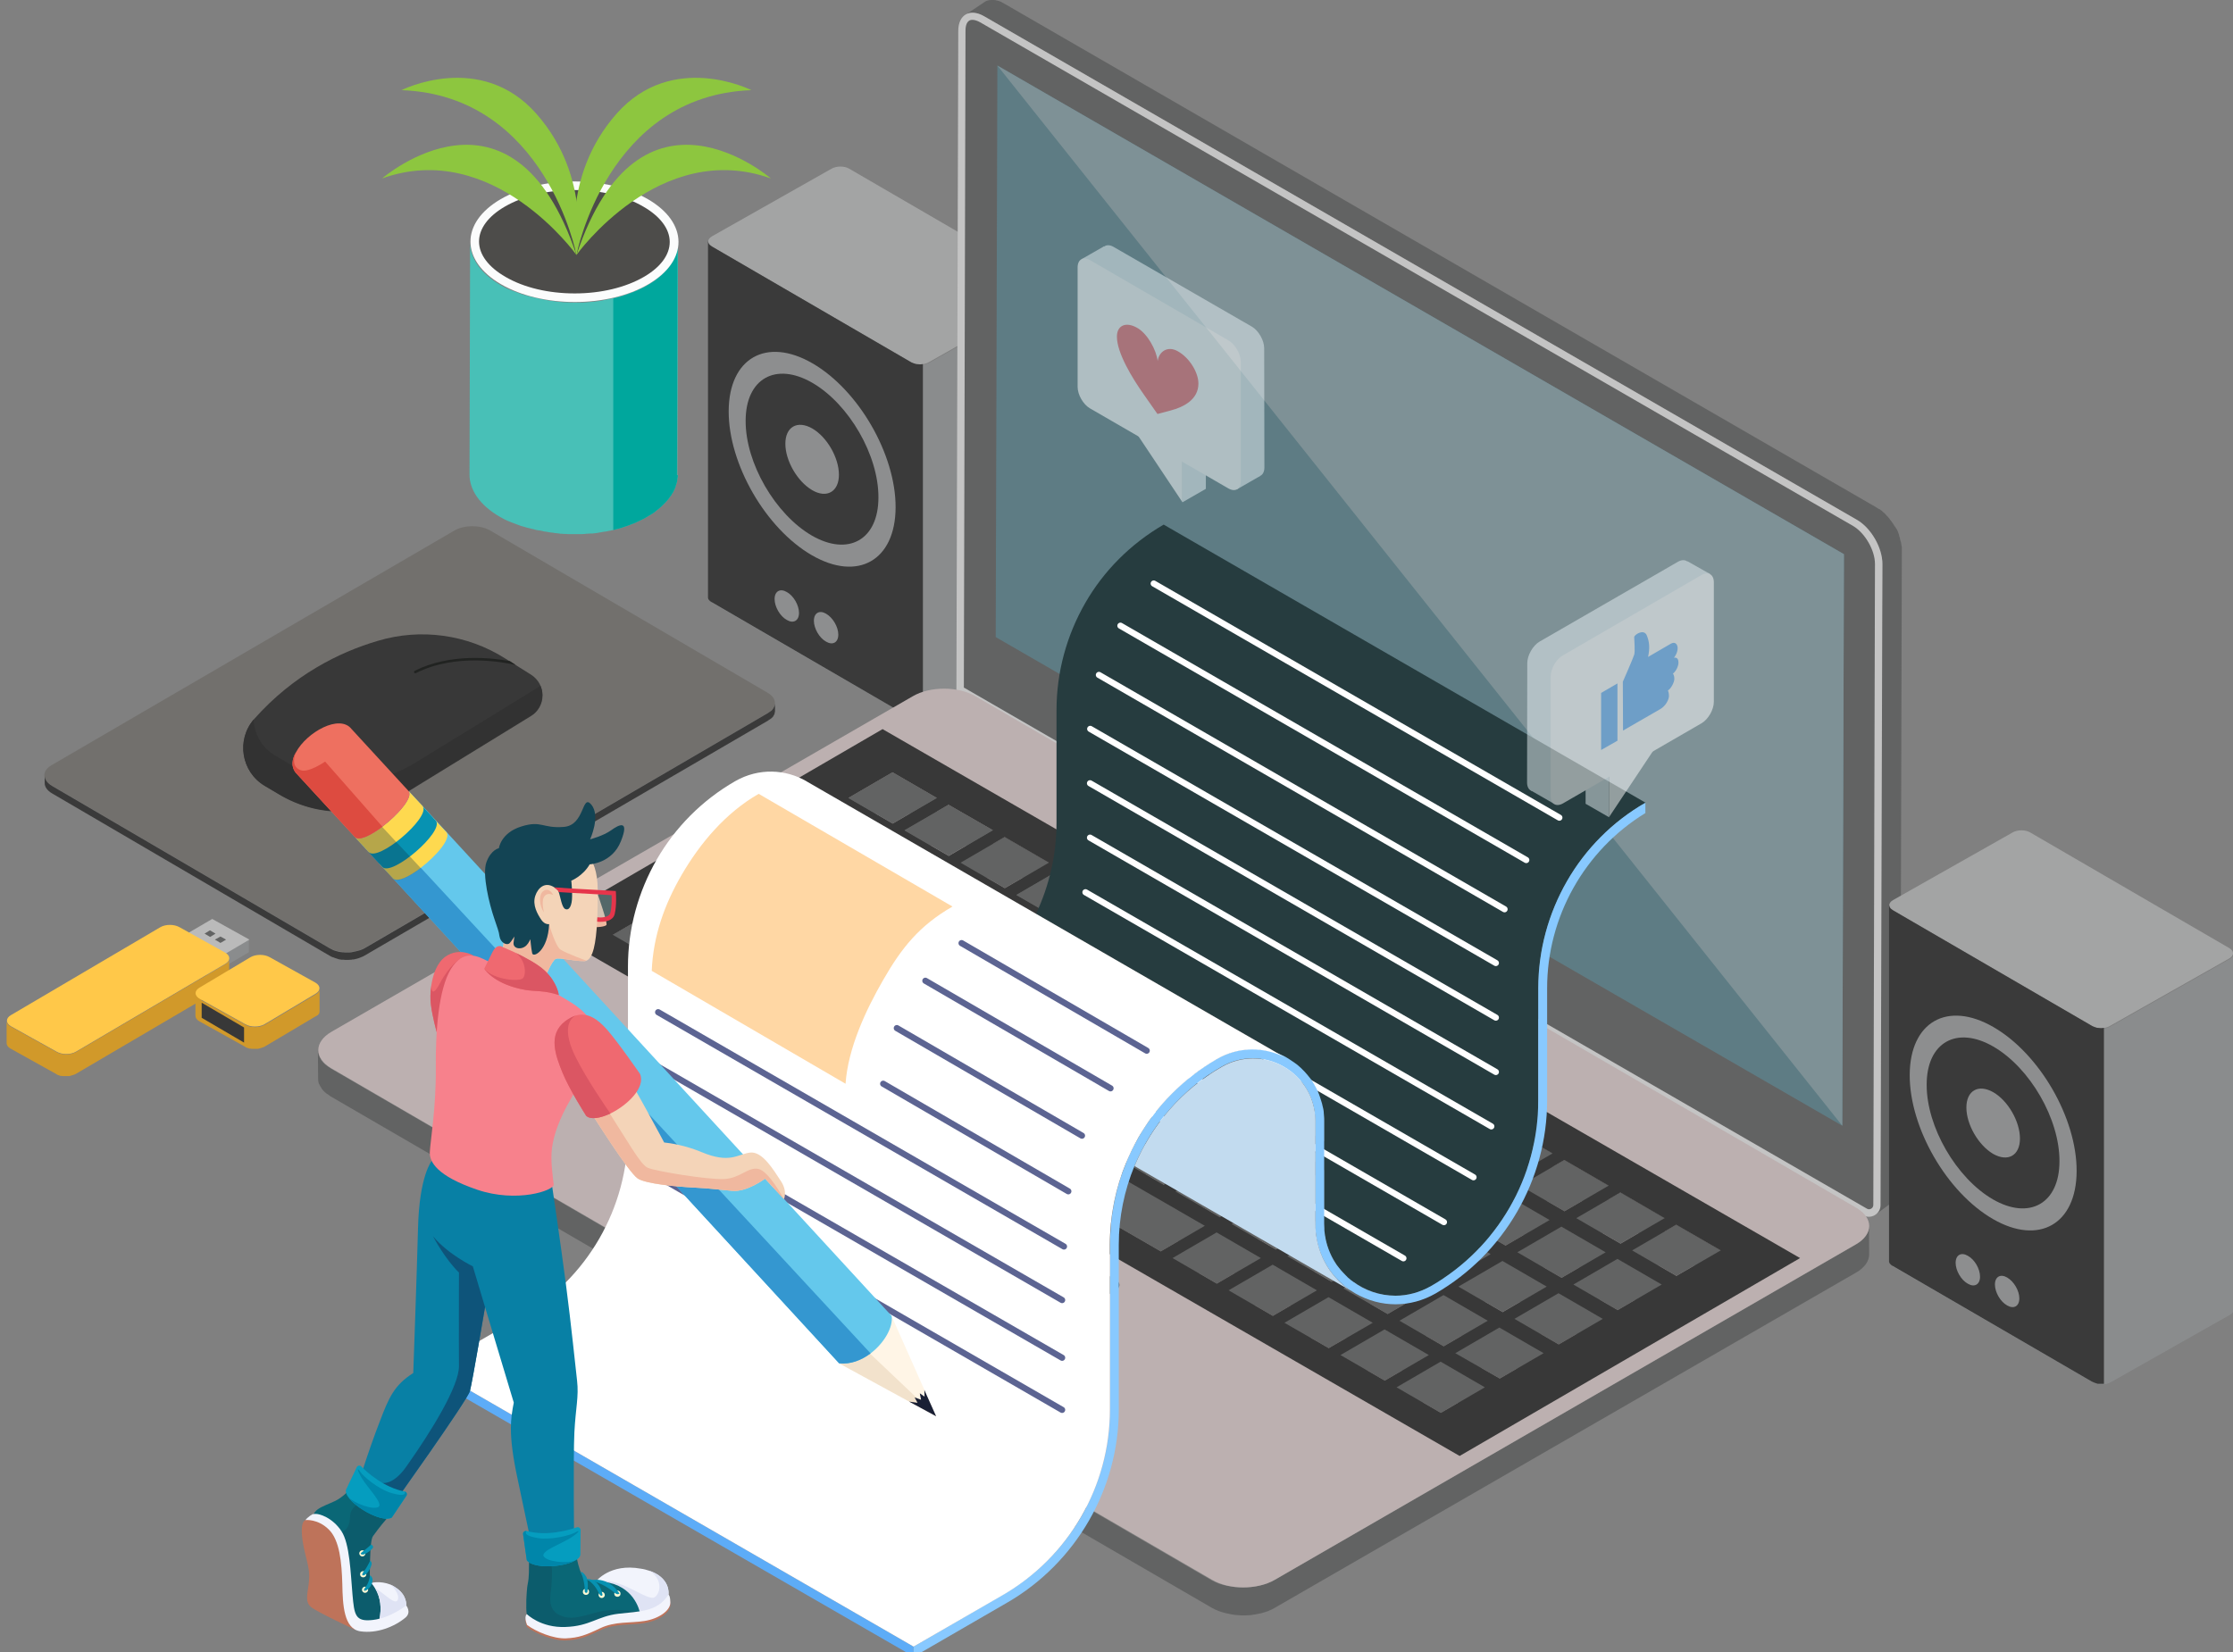 <?xml version="1.0" encoding="utf-8"?>
<!-- Generator: Adobe Illustrator 24.3.0, SVG Export Plug-In . SVG Version: 6.00 Build 0)  -->
<svg version="1.1" id="レイヤー_1" xmlns="http://www.w3.org/2000/svg" xmlns:xlink="http://www.w3.org/1999/xlink" x="0px"
	 y="0px" viewBox="0 0 1079.6 799.1" style="enable-background:new 0 0 1079.6 799.1;" xml:space="preserve">
<rect x="0" y="0" width="1079.6" height="799.1" fill="#808080" stroke="none"/>
<style type="text/css">
	.st0{enable-background:new    ;}
	.st1{fill:#72706D;}
	.st2{fill:#3A3A3A;}
	.st3{fill:#383838;}
	.st4{fill:#323232;}
	.st5{fill:#212321;}
	.st6{fill:#A3A4A4;}
	.st7{fill:#8A8C8D;}
	.st8{fill:#8D8E8F;}
	.st9{fill:#626363;}
	.st10{fill:#C4C4C4;}
	.st11{fill:#5E7C84;}
	.st12{fill:#7E9196;}
	.st13{fill:#BCB0B0;}
	.st14{fill:#48C0B7;}
	.st15{fill:#00A79D;}
	.st16{fill:#FBFCFC;}
	.st17{fill:#4D4C4A;}
	.st18{fill:#BABABA;}
	.st19{fill:#FFC849;}
	.st20{fill:#D1992A;}
	.st21{fill:#8DC63F;}
	.st22{fill:#5DACF7;}
	.st23{fill:#263C3F;}
	.st24{fill:#FFFFFF;stroke:#FFFFFF;stroke-width:3;stroke-linecap:round;stroke-miterlimit:10;}
	.st25{fill:#88C9FF;}
	.st26{fill:#C2DBEF;}
	.st27{fill:#FFFFFF;}
	.st28{fill:none;stroke:#5C6492;stroke-width:3;stroke-linecap:round;stroke-miterlimit:10;}
	.st29{fill:#FFD7A4;}
	.st30{opacity:0.5;}
	.st31{fill:#E6F0F4;}
	.st32{fill:#EF6970;}
	.st33{fill:#FFF5E6;}
	.st34{fill:#F2E2CC;}
	.st35{fill:#191F34;}
	.st36{fill:#64C8EC;}
	.st37{fill:#3497D0;}
	.st38{fill:#FED94F;}
	.st39{fill:#0792B2;}
	.st40{opacity:0.3;fill:#0F3142;enable-background:new    ;}
	.st41{fill:#EE7060;}
	.st42{fill:#DD4B40;}
	.st43{fill:#F0B89F;}
	.st44{opacity:0.3;fill:#94DADD;enable-background:new    ;}
	.st45{fill:#DB5663;}
	.st46{fill:#F4D4B8;}
	.st47{fill:#0880A5;}
	.st48{fill:#0E547A;}
	.st49{fill:#134454;}
	.st50{fill:#E6354B;}
	.st51{fill:#F7818C;}
	.st52{fill:#0A6776;}
	.st53{opacity:0.3;fill:#134454;enable-background:new    ;}
	.st54{fill:#FDF9D4;}
	.st55{fill:#F2F4FC;}
	.st56{fill:#DFE3F4;}
	.st57{fill:#BE735A;}
	.st58{fill:#059DBF;}
	.st59{fill:#0086AA;}
</style>
<g id="レイヤー_2_1_">
</g>
<g id="Layer_1">
	<g>
		<g>
			<g>
				<g>
					<g>
						<g class="st0">
							<g>
								<path class="st1" d="M371.1,344.9c4.8-2.7,4.7-7.2,0-9.9l-134.2-78.5c-4.7-2.7-12.4-2.7-17.1,0L25,370
									c-4.8,2.7-4.7,7.2,0,9.9l134.2,78.5c4.7,2.7,12.4,2.7,17.1,0L371.1,344.9z"/>
							</g>
							<path class="st2" d="M371.3,348.5L371.3,348.5l0.1-0.1c0.2-0.1,0.4-0.3,0.6-0.4c0.3-0.2,0.7-0.4,0.9-0.6
								c0-0.1,0.1-0.1,0.1-0.1c0.3-0.3,0.6-0.5,0.8-0.8c0-0.1,0.1-0.1,0.1-0.2s0.1-0.1,0.1-0.2c0-0.1,0.1-0.2,0.2-0.3
								c0.1-0.2,0.2-0.5,0.3-0.7V345v-0.1c0-0.1,0.1-0.3,0.1-0.4c0.1-0.2,0.1-0.5,0.1-0.7v-0.1v-3.6c0,0.4-0.1,0.8-0.2,1.2v0.1
								c-0.2,0.4-0.4,0.7-0.6,1.1c0,0.1-0.1,0.1-0.1,0.2c-0.3,0.4-0.6,0.8-1,1.1c-0.3,0.2-0.6,0.4-0.9,0.6c-0.2,0.1-0.4,0.3-0.7,0.5
								L176.4,458.5c-0.5,0.3-1.1,0.6-1.7,0.8c-0.2,0.1-0.3,0.1-0.5,0.2c-0.3,0.1-0.7,0.2-1.1,0.3c-0.4,0.1-0.8,0.2-1.2,0.3
								c-0.5,0.1-1,0.2-1.5,0.3c-0.2,0.1-0.3,0.1-0.4,0.1c-0.6,0.1-1.3,0.1-2,0.1c-0.1,0-0.2,0-0.3,0c-0.7,0-1.3,0-2-0.1
								c-0.1,0-0.2,0-0.3,0c-0.6,0-1.3-0.2-1.9-0.3c-0.1,0-0.2-0.1-0.3-0.1c-0.6-0.1-1.2-0.3-1.7-0.5c-0.1,0-0.2-0.1-0.3-0.1
								c-0.6-0.3-1.2-0.6-1.8-0.9L25.2,380.1c-2.4-1.4-3.6-3.2-3.6-5v3.6c0,1.8,1.2,3.6,3.6,5l134.2,78.5c0.5,0.3,1.1,0.6,1.7,0.8
								h0.1c0.1,0,0.2,0.1,0.3,0.1c0.4,0.2,0.7,0.3,1.1,0.4c0.2,0.1,0.4,0.1,0.6,0.2c0.1,0,0.2,0.1,0.3,0.1s0.2,0.1,0.3,0.1
								c0.4,0.1,0.8,0.1,1.2,0.2c0.1,0,0.3,0,0.4,0s0.2,0,0.3,0s0.3,0,0.4,0c0.4,0.1,0.8,0.1,1.2,0.1c0.1,0,0.3,0,0.4,0s0.2,0,0.3,0
								s0.3,0,0.5,0c0.4,0,0.9-0.1,1.3-0.1c0.1,0,0.1,0,0.2,0c0.2-0.1,0.3-0.1,0.4-0.1c0.3,0,0.7,0,1-0.1c0.1,0,0.3-0.1,0.4-0.1
								c0.4-0.1,0.8-0.2,1.2-0.3c0.2-0.1,0.4-0.1,0.6-0.2s0.3-0.1,0.5-0.2s0.3-0.1,0.5-0.2c0.6-0.2,1.2-0.5,1.7-0.8L371.3,348.5z"/>
						</g>
					</g>
				</g>
			</g>
		</g>
		<g>
			<g>
				<path class="st3" d="M128,380.1l7.1,4.2c18.7,11.1,41.9,11,60.4-0.4l61.2-37.6c3.5-2.1,5.6-5.9,5.6-10l0,0c0-4.1-2.1-7.8-5.5-10
					l-12.6-7.9c-18.3-11.6-40.8-14.7-61.5-8.5c-18.7,5.5-40.9,16.5-59.8,37.8C114.1,357.6,116.5,373.2,128,380.1z"/>
			</g>
			<path class="st4" d="M127.9,379.9l7.1,4.2c18.7,11.1,41.9,11,60.4-0.4l61.2-37.6c3.5-2.1,5.6-5.9,5.6-10c0-1.5-0.3-3-0.9-4.4
				l-60.9,37.4c-18.5,11.4-41.8,11.5-60.4,0.4l-7.1-4.2c-6.4-3.8-10-10.5-10.3-17.3C114.2,358,116.7,373.3,127.9,379.9z"/>
			<path class="st5" d="M200.2,325.2c-0.1-0.3,0-0.6,0.3-0.8c17.1-8.6,37.2-6.3,46-4.7l2.9,1.9c-5.5-1.3-29-5.9-48.3,3.9
				c-0.1,0.1-0.2,0.1-0.3,0.1C200.6,325.6,200.3,325.5,200.2,325.2z"/>
		</g>
		<g>
			<g>
				<g>
					<g class="st0">
						<g>
							<path class="st6" d="M344.2,114.3c-2.4,1.4-2.4,3.6,0,5l96.2,55.9c2.3,1.4,6.2,1.4,8.6,0l57.8-32.7c2.4-1.4,2.4-3.6,0-5
								l-96.2-55.9c-2.3-1.4-6.2-1.4-8.6,0L344.2,114.3z"/>
						</g>
						<path class="st7" d="M344.5,291.6L344.5,291.6C344.4,291.6,344.4,291.6,344.5,291.6c-0.2,0-0.3-0.1-0.4-0.2
							c-0.1-0.1-0.3-0.2-0.4-0.3l0,0c-0.2-0.1-0.3-0.3-0.4-0.4c-0.1,0-0.1-0.1-0.1-0.1c-0.1,0-0.1-0.1-0.1-0.1
							c0-0.1-0.1-0.1-0.1-0.2c-0.1-0.1-0.2-0.2-0.2-0.3s0-0.1,0-0.1c0-0.1,0-0.1,0-0.1c-0.1-0.1-0.1-0.1-0.1-0.2c0-0.2,0-0.3,0-0.4
							s0-0.1,0-0.1V117c0,0.2,0,0.4,0.1,0.6c0,0.1,0,0.1,0,0.1c0.1,0.2,0.2,0.4,0.3,0.6c0.1,0,0.1,0.1,0.1,0.1
							c0.1,0.1,0.3,0.3,0.5,0.5c0.1,0.1,0.2,0.2,0.4,0.3c0.1,0.1,0.3,0.2,0.4,0.3l96.2,55.9c0.3,0.1,0.6,0.3,0.9,0.4
							c0,0,0.1,0.1,0.2,0.1c0.2,0.1,0.4,0.1,0.6,0.2c0.2,0.1,0.4,0.2,0.6,0.2s0.5,0.1,0.7,0.1c0.1,0,0.1,0,0.2,0
							c0.3,0.1,0.7,0.1,1,0.1c0.1,0,0.1,0,0.2,0c0.3,0,0.7-0.1,1-0.1c0.1,0,0.1,0,0.2,0c0.4-0.1,0.7-0.1,1-0.2c0.1,0,0.1,0,0.2,0
							c0.2-0.1,0.5-0.2,0.8-0.3c0.1-0.1,0.2-0.1,0.2-0.1c0.3-0.1,0.6-0.2,0.9-0.4l57.8-32.7c1.2-0.7,1.8-1.6,1.8-2.5v172.1
							c0,0.9-0.6,1.8-1.8,2.5l-57.8,32.7c-0.3,0.1-0.6,0.3-0.9,0.4c-0.1,0-0.1,0-0.1,0c-0.1,0.1-0.1,0.1-0.2,0.1
							c-0.1,0.1-0.3,0.1-0.5,0.2c-0.1,0.1-0.2,0.1-0.3,0.1c-0.1,0-0.1,0-0.2,0c-0.1,0-0.1,0-0.2,0c-0.2,0-0.4,0.1-0.6,0.1
							c0,0-0.1,0-0.2,0c-0.1,0-0.1,0-0.2,0c-0.1,0-0.1,0-0.2,0c-0.2,0-0.4,0-0.6,0c-0.1,0-0.1,0-0.2,0c-0.1,0-0.1,0-0.2,0
							s-0.2,0-0.3,0c-0.2,0-0.5,0-0.7,0h-0.1c-0.1,0-0.1,0-0.2,0c-0.2-0.1-0.3-0.1-0.5-0.1c-0.1-0.1-0.1-0.1-0.2-0.1
							c-0.2-0.1-0.4-0.1-0.6-0.2c-0.1,0-0.2-0.1-0.3-0.1s-0.2-0.1-0.3-0.1c0,0-0.1-0.1-0.2-0.1c-0.3-0.1-0.6-0.2-0.9-0.4
							L344.5,291.6z"/>
						<path class="st2" d="M342.3,116.6v172.1c0,0.1,0,0.1,0,0.1c0,0.2,0,0.3,0,0.4c0.1,0.1,0.1,0.1,0.1,0.2s0,0.1,0,0.1
							c0,0.1,0,0.1,0,0.1c0.1,0.1,0.1,0.2,0.2,0.3c0,0.1,0.1,0.1,0.1,0.2c0.1,0,0.1,0.1,0.1,0.1c0.1,0,0.1,0.1,0.1,0.1
							c0.1,0.1,0.3,0.3,0.4,0.4l0,0c0.1,0.1,0.2,0.2,0.4,0.3c0.1,0.1,0.2,0.1,0.3,0.2h0.1l0,0l96.2,55.9c0.3,0.1,0.6,0.3,0.9,0.4
							c0,0,0.1,0.1,0.2,0.1s0.2,0.1,0.3,0.1c0.1,0.1,0.2,0.1,0.3,0.1c0.2,0.1,0.4,0.2,0.6,0.2c0.1,0.1,0.1,0.1,0.2,0.1
							c0.2,0.1,0.3,0.1,0.5,0.1c0.1,0,0.1,0,0.2,0h0.1c0.2,0,0.5,0,0.7,0c0.1,0,0.2,0,0.3,0c0.1,0,0.1,0,0.2,0c0.1,0,0.1,0,0.2,0
							c0.2,0,0.4,0,0.6,0c0.1,0,0.1,0,0.2,0c0.1,0,0.1,0,0.2,0s0.1,0,0.2,0V176.1c-0.1,0-0.1,0-0.2,0c-0.1,0-0.1,0-0.2,0
							c-0.3,0.1-0.7,0.1-1,0.1c-0.1,0-0.1,0-0.2,0c-0.3,0-0.7-0.1-1-0.1c-0.1,0-0.1,0-0.2,0c-0.2,0-0.5-0.1-0.7-0.1
							c-0.2-0.1-0.4-0.1-0.6-0.2c-0.2-0.1-0.4-0.1-0.6-0.2c0,0-0.1-0.1-0.2-0.1c-0.3-0.1-0.6-0.2-0.9-0.4l-96.2-55.9
							c-0.2-0.1-0.3-0.2-0.4-0.3c-0.1-0.1-0.3-0.2-0.4-0.3c-0.2-0.1-0.4-0.3-0.5-0.5c-0.1,0-0.1-0.1-0.1-0.1
							c-0.1-0.1-0.2-0.3-0.3-0.6c0.1,0.1,0.1,0.1,0,0C342.5,117.2,342.4,117,342.3,116.6z"/>
					</g>
				</g>
			</g>
			<g>
				<path class="st8" d="M433,245.4c-0.1,25.6-18.2,36-40.5,23.1s-40.3-44.1-40.2-69.7s18.2-36,40.5-23.1
					C415.1,188.6,433.1,219.8,433,245.4z"/>
			</g>
			<g>
				<path class="st2" d="M424.7,240.6c0,20.4-14.5,28.6-32.2,18.4c-17.7-10.3-32.1-35.1-32-55.5c0-20.4,14.5-28.6,32.2-18.4
					C410.5,195.4,424.8,220.2,424.7,240.6z"/>
			</g>
			<g>
				<path class="st8" d="M405.6,229.6c0,8.2-5.9,11.6-13,7.4s-12.9-14.2-12.9-22.4s5.8-11.5,13-7.4
					C399.8,211.3,405.6,221.3,405.6,229.6z"/>
			</g>
			<g>
				<path class="st8" d="M405.3,306.9c0,3.8-2.7,5.3-5.9,3.4c-3.3-1.8-5.9-6.4-5.9-10.1c0-3.8,2.7-5.3,5.9-3.4
					C402.7,298.7,405.3,303.2,405.3,306.9z"/>
			</g>
			<g>
				<path class="st8" d="M386.3,296.4c0,3.8-2.7,5.3-5.9,3.4c-3.3-1.8-5.9-6.4-5.9-10.1c0-3.8,2.7-5.3,5.9-3.4
					C383.7,288.1,386.3,292.7,386.3,296.4z"/>
			</g>
		</g>
		<g>
			<g>
				<g class="st0">
					<path class="st9" d="M907.4,586.9l2.7-314.2c0-0.4-0.1-0.9-0.1-1.4v-0.1c-0.1-0.5-0.1-1-0.2-1.5l0,0c-0.1-0.5-0.2-1-0.3-1.5
						v-0.1c-0.1-0.5-0.3-0.9-0.4-1.4v-0.1c-0.2-0.5-0.3-1-0.5-1.5V265c-0.2-0.5-0.4-0.9-0.6-1.4v-0.1c-0.2-0.5-0.5-0.9-0.7-1.4
						c-0.1,0-0.1-0.1-0.1-0.1c-0.2-0.4-0.4-0.8-0.6-1.2c-0.1-0.1-0.1-0.2-0.2-0.3c-0.1-0.3-0.3-0.5-0.4-0.7
						c-0.2-0.3-0.3-0.5-0.5-0.8c-0.3-0.4-0.6-0.8-0.9-1.2l0,0c-0.3-0.5-0.7-0.9-1-1.3l0,0c-0.3-0.4-0.6-0.8-1-1.2l-0.1-0.1
						c-0.3-0.3-0.7-0.7-1-1l-0.1-0.1c-0.4-0.3-0.7-0.6-1.1-0.9l-0.1-0.1c-0.3-0.3-0.7-0.5-1.1-0.8c-0.1-0.1-0.1-0.1-0.1-0.1
						c-0.4-0.3-0.8-0.6-1.2-0.8L475.8,7.9c-0.4-0.2-0.8-0.4-1.2-0.6h-0.1c-0.4-0.2-0.8-0.4-1.2-0.5c-0.1,0-0.1,0-0.1,0
						c-0.4-0.1-0.7-0.2-1.1-0.3H472c-0.3-0.1-0.7-0.2-1-0.2h-0.1c-0.3,0-0.6,0-0.9,0c-0.1,0-0.1,0-0.2,0c-0.3,0-0.6,0-0.9,0.1
						c-0.1,0-0.1,0-0.2,0c-0.3,0-0.6,0.1-0.8,0.2c-0.3,0.1-0.6,0.2-0.9,0.4l9.4-6.3c0.3-0.1,0.6-0.3,0.9-0.4c0.1,0,0.1,0,0.1,0
						c0.2-0.1,0.5-0.1,0.7-0.2c0.1,0,0.1,0,0.2,0l0,0c0.2,0,0.5-0.1,0.7-0.1c0.1,0,0.1,0,0.2,0c0.1,0,0.1,0,0.2,0c0,0,0.1,0,0.2,0
						c0.2,0,0.4,0,0.6,0l0.1,0l0.1,0c0.1,0,0.2,0,0.3,0s0.3,0.1,0.5,0.1c0.1,0,0.1,0,0.2,0h0.1c0,0.1,0.1,0.1,0.2,0.1
						c0.2,0,0.3,0,0.5,0.1c0.1,0,0.2,0.1,0.3,0.1s0.1,0,0.1,0h0.1c0.2,0.1,0.3,0.1,0.5,0.2s0.3,0.1,0.5,0.2h0.1h0.1
						c0.1,0.1,0.2,0.1,0.3,0.2c0.2,0.1,0.3,0.2,0.5,0.3c0.1,0.1,0.3,0.1,0.4,0.2l422.3,244c0,0.1,0.1,0.1,0.1,0.1
						c0.2,0.1,0.3,0.2,0.5,0.3s0.3,0.2,0.5,0.3c0.1,0,0.1,0,0.1,0c0.1,0,0.1,0,0.1,0c0.1,0.1,0.3,0.2,0.4,0.3
						c0.1,0.1,0.3,0.3,0.5,0.4c0.1,0,0.1,0.1,0.2,0.1l0.1,0.1c0,0.1,0.1,0.1,0.2,0.2c0.1,0.2,0.3,0.3,0.5,0.5c0.1,0,0.2,0.1,0.3,0.2
						l0.1,0.1c0.1,0.1,0.1,0.1,0.2,0.2c0.2,0.2,0.3,0.3,0.5,0.5c0.1,0.2,0.2,0.3,0.3,0.4l0.1,0.1l0.1,0.1c0.2,0.1,0.3,0.3,0.5,0.5
						c0.2,0.2,0.3,0.4,0.5,0.6l0,0l0,0c0.2,0.2,0.3,0.4,0.5,0.6c0.1,0.2,0.3,0.5,0.5,0.7c0.3,0.3,0.5,0.7,0.8,1.1l0.1,0.1
						c0.2,0.3,0.3,0.5,0.5,0.8c0.1,0.1,0.2,0.3,0.3,0.5c0.1,0,0.1,0.1,0.1,0.1c0.1,0.1,0.1,0.2,0.2,0.3c0.2,0.2,0.3,0.4,0.4,0.6
						c0.1,0.2,0.2,0.3,0.3,0.5c0.1,0,0.1,0.1,0.1,0.1c0.1,0,0.1,0.1,0.1,0.1c0.1,0.3,0.2,0.5,0.3,0.7c0.1,0.2,0.2,0.4,0.3,0.6v0.1
						c0,0.1,0,0.1,0,0.1c0.1,0.1,0.1,0.3,0.2,0.4c0,0.2,0.1,0.4,0.2,0.6c0,0.1,0.1,0.3,0.1,0.4v0.1v0.1c0.1,0.2,0.1,0.4,0.2,0.6
						c0.1,0.2,0.1,0.4,0.2,0.6v0.1v0.1c0,0.2,0.1,0.3,0.1,0.5c0.1,0.3,0.1,0.5,0.2,0.7c0.1,0.1,0.1,0.2,0.1,0.3v0.1
						c0.1,0,0.1,0.1,0.1,0.2c0,0.2,0.1,0.4,0.1,0.6s0.1,0.4,0.1,0.6l0,0l0,0c0,0.2,0.1,0.4,0.1,0.6c0.1,0.2,0.1,0.4,0.1,0.6
						c0,0.1,0,0.1,0,0.2v0.1c0,0.1,0,0.2,0,0.3c0,0.2,0,0.4,0,0.6s0,0.4,0,0.6l-0.8,306.7c-0.1,3.6-1.9,7-4.9,9L907.4,586.9z"/>
					<g>
						<path class="st10" d="M910.1,272.7c0-7.8-5.5-17.4-12.3-21.3L475.7,7.8c-6.8-3.9-12.4-0.7-12.4,7.1l-0.9,319.7l438.4,253.1
							c3.7,2.1,8.4-0.6,8.4-4.9L910.1,272.7z M890.7,544.4L481.4,308.1l0.8-276.4L891.5,268L890.7,544.4z"/>
						<path class="st9" d="M903.6,584.8c-0.3,0-0.7-0.1-1-0.3L466,332.5l0.8-317.7c0-1.9,0.4-5.2,3.3-5.2c1.1,0,2.4,0.4,3.8,1.2
							L896,254.4c5.7,3.4,10.5,11.7,10.5,18.3l-0.8,310C905.7,584,904.6,584.8,903.6,584.8L903.6,584.8z"/>
					</g>
					<g>
						<polygon class="st11" points="890.7,544.4 481.4,308.1 482.2,31.7 891.5,268 						"/>
					</g>
					<g>
						<polygon class="st12" points="890.7,544.4 482.2,31.7 891.5,268 						"/>
					</g>
				</g>
			</g>
			<g>
				<g class="st0">
					<path class="st9" d="M160,530.3L160,530.3c-0.1-0.1-0.2-0.1-0.3-0.2c-0.4-0.3-0.7-0.5-1.1-0.8c-0.5-0.3-1.1-0.7-1.5-1.1
						l-0.1-0.1c-0.5-0.4-0.9-0.9-1.3-1.4c-0.1-0.1-0.1-0.2-0.2-0.3c0-0.2-0.1-0.3-0.2-0.4c-0.1-0.2-0.3-0.4-0.4-0.6
						c-0.3-0.4-0.4-0.8-0.6-1.2c-0.1-0.1-0.1-0.1-0.1-0.2c-0.1,0-0.1-0.1-0.1-0.2c-0.1-0.3-0.1-0.5-0.2-0.8c0-0.4-0.1-0.8-0.1-1.2
						c0-0.1,0-0.1,0-0.2l-0.1-13.6c0,0.7,0.2,1.5,0.4,2.2c0.1,0,0.1,0.1,0.1,0.2c0.2,0.7,0.6,1.3,1,2c0,0.2,0.1,0.3,0.2,0.4
						c0.5,0.7,1,1.3,1.7,1.9c0.4,0.4,1,0.7,1.5,1.1c0.4,0.3,0.8,0.6,1.3,0.9l425.8,247.5c0.9,0.5,2,1,3,1.4c0.2,0.1,0.5,0.2,0.8,0.3
						c0.6,0.2,1.3,0.4,2,0.6c0.8,0.2,1.5,0.3,2.2,0.5c0.9,0.1,1.7,0.3,2.6,0.4c0.3,0,0.5,0.1,0.7,0.1c1.2,0.1,2.4,0.2,3.6,0.2
						c0.2,0,0.4,0,0.6,0c1.2,0,2.4-0.1,3.6-0.2c0.1-0.1,0.3-0.1,0.5-0.1c1.2-0.1,2.4-0.3,3.5-0.6c0.2,0,0.4-0.1,0.6-0.1
						c1-0.2,2-0.6,3-0.9c0.1-0.1,0.3-0.1,0.5-0.2c1.2-0.4,2.3-0.9,3.3-1.5l281.1-162.3c4.2-2.4,6.3-5.6,6.3-8.8l0.1,13.6
						c0,3.2-2.1,6.4-6.3,8.8l-281,162.1c-1,0.6-2,1.1-3.1,1.5c-0.1,0.1-0.1,0.1-0.2,0.1c-0.1,0.1-0.3,0.1-0.5,0.2
						c-0.6,0.2-1.3,0.4-1.9,0.6c-0.4,0.1-0.7,0.2-1.1,0.3c-0.2,0-0.4,0.1-0.6,0.1c-0.1,0-0.3,0.1-0.5,0.1c-0.7,0.2-1.4,0.3-2.1,0.4
						c-0.3,0-0.5,0.1-0.8,0.1c-0.1,0.1-0.3,0.1-0.5,0.1c-0.3,0-0.5,0.1-0.8,0.1c-0.7,0-1.4,0.1-2.1,0.1c-0.2,0-0.5,0-0.7,0
						s-0.4,0-0.6,0c-0.3,0-0.6,0-0.9,0c-0.8-0.1-1.6-0.1-2.4-0.2c-0.1,0-0.2,0-0.3,0c-0.3,0-0.5-0.1-0.7-0.1
						c-0.6-0.1-1.2-0.2-1.8-0.3c-0.3-0.1-0.5-0.1-0.8-0.2c-0.8-0.1-1.5-0.3-2.2-0.5c-0.3-0.1-0.7-0.2-1.1-0.3
						c-0.3-0.1-0.6-0.2-0.9-0.3c-0.2-0.1-0.5-0.2-0.8-0.3c-1.1-0.4-2.1-0.9-3-1.4L160,530.3z"/>
				</g>
			</g>
			<path class="st13" d="M441.3,336.7c8.4-4.9,21.9-4.9,30.3,0l425.9,247.4c8.3,4.9,8.3,12.7-0.1,17.6L616.3,764
				c-8.4,4.9-22,4.9-30.3,0L160.1,516.6c-8.3-4.9-8.3-12.7,0.1-17.6L441.3,336.7z"/>
			<path class="st9" d="M400.6,543.6c2.5-1.5,6.7-1.5,9.2,0l129.5,75.2c2.6,1.4,2.6,3.8,0,5.3l-85.5,49.3c-2.5,1.5-6.7,1.5-9.2,0
				l-129.5-75.2c-2.6-1.4-2.6-3.8,0-5.3L400.6,543.6z"/>
			<g>
				<g class="st0">
					<g>
						<polygon class="st9" points="452.9,385.9 452.9,400.8 431.5,388.4 431.5,373.5 						"/>
					</g>
					<g>
						<polygon class="st9" points="431.5,373.5 431.5,388.4 410.2,400.8 410.2,385.9 						"/>
					</g>
					<g>
						<polygon class="st9" points="431.6,398.3 431.6,413.1 410.2,400.8 410.2,385.9 						"/>
					</g>
					<g>
						<polygon class="st9" points="452.9,385.9 452.9,400.8 431.6,413.1 431.6,398.3 						"/>
					</g>
					<g>
						<polygon class="st9" points="480,401.5 480,416.4 458.5,404 458.6,389.2 						"/>
					</g>
					<g>
						<polygon class="st9" points="458.6,389.2 458.5,404 437.2,416.4 437.3,401.5 						"/>
					</g>
					<g>
						<polygon class="st9" points="424.5,402.5 424.4,417.3 403,405 403,390.1 						"/>
					</g>
					<g>
						<polygon class="st9" points="403,390.1 403,405 381.7,417.3 381.7,402.5 						"/>
					</g>
					<g>
						<polygon class="st9" points="480,401.5 480,416.4 458.7,428.8 458.7,413.9 						"/>
					</g>
					<g>
						<polygon class="st9" points="458.7,413.9 458.7,428.8 437.2,416.4 437.3,401.5 						"/>
					</g>
					<g>
						<polygon class="st9" points="424.5,402.5 424.4,417.3 403.1,429.7 403.1,414.8 						"/>
					</g>
					<g>
						<polygon class="st9" points="403.1,414.8 403.1,429.7 381.7,417.3 381.7,402.5 						"/>
					</g>
					<g>
						<polygon class="st9" points="507.1,417.2 507,432 485.6,419.7 485.7,404.8 						"/>
					</g>
					<g>
						<polygon class="st9" points="485.7,404.8 485.6,419.7 464.3,432 464.4,417.2 						"/>
					</g>
					<g>
						<polygon class="st9" points="451.5,418.1 451.5,433 430,420.6 430.1,405.7 						"/>
					</g>
					<g>
						<polygon class="st9" points="430.1,405.7 430,420.6 408.7,433 408.8,418.1 						"/>
					</g>
					<g>
						<polygon class="st9" points="396,419 395.9,433.9 374.5,421.5 374.5,406.7 						"/>
					</g>
					<g>
						<polygon class="st9" points="374.5,406.7 374.5,421.5 353.2,433.9 353.2,419 						"/>
					</g>
					<g>
						<polygon class="st9" points="485.8,429.5 485.7,444.4 464.3,432 464.4,417.2 						"/>
					</g>
					<g>
						<polygon class="st9" points="507.1,417.2 485.8,429.5 464.4,417.2 485.7,404.8 						"/>
					</g>
					<g>
						<polygon class="st9" points="507.1,417.2 507,432 485.7,444.4 485.8,429.5 						"/>
					</g>
					<g>
						<polygon class="st9" points="430.2,430.5 430.2,445.3 408.7,433 408.8,418.1 						"/>
					</g>
					<g>
						<polygon class="st9" points="451.5,418.1 451.5,433 430.2,445.3 430.2,430.5 						"/>
					</g>
					<g>
						<polygon class="st9" points="396,419 395.9,433.9 374.6,446.3 374.6,431.4 						"/>
					</g>
					<g>
						<polygon class="st9" points="374.6,431.4 374.6,446.3 353.2,433.9 353.2,419 						"/>
					</g>
					<g>
						<polygon class="st9" points="534.2,432.8 534.1,447.7 512.7,435.3 512.7,420.4 						"/>
					</g>
					<g>
						<polygon class="st9" points="512.7,420.4 512.7,435.3 491.4,447.7 491.4,432.8 						"/>
					</g>
					<g>
						<polygon class="st9" points="478.6,433.7 478.5,448.6 457.1,436.2 457.2,421.3 						"/>
					</g>
					<g>
						<polygon class="st9" points="457.2,421.3 457.1,436.2 435.8,448.6 435.9,433.7 						"/>
					</g>
					<g>
						<polygon class="st9" points="423,434.7 423,449.5 401.5,437.1 401.6,422.3 						"/>
					</g>
					<g>
						<polygon class="st9" points="401.6,422.3 401.5,437.1 380.2,449.5 380.3,434.7 						"/>
					</g>
					<g>
						<polygon class="st9" points="367.4,435.6 367.4,450.5 346,438.1 346,423.2 						"/>
					</g>
					<g>
						<polygon class="st9" points="346,423.2 346,438.1 324.7,450.5 324.7,435.6 						"/>
					</g>
					<g>
						<polygon class="st9" points="512.9,445.2 512.8,460 491.4,447.7 491.4,432.8 						"/>
					</g>
					<g>
						<polygon class="st9" points="534.2,432.8 534.1,447.7 512.8,460 512.9,445.2 						"/>
					</g>
					<g>
						<polygon class="st9" points="457.3,446.1 457.2,461 435.8,448.6 435.9,433.7 						"/>
					</g>
					<g>
						<polygon class="st9" points="478.6,433.7 478.5,448.6 457.2,461 457.3,446.1 						"/>
					</g>
					<g>
						<polygon class="st9" points="423,434.7 423,449.5 401.7,461.9 401.7,447 						"/>
					</g>
					<g>
						<polygon class="st9" points="401.7,447 401.7,461.9 380.2,449.5 380.3,434.7 						"/>
					</g>
					<g>
						<polygon class="st9" points="561.2,448.4 561.2,463.3 539.7,450.9 539.8,436 						"/>
					</g>
					<g>
						<polygon class="st9" points="539.8,436 539.7,450.9 518.4,463.3 518.5,448.4 						"/>
					</g>
					<g>
						<polygon class="st9" points="346.2,448 346.1,462.8 324.7,450.5 324.7,435.6 						"/>
					</g>
					<g>
						<polygon class="st9" points="367.4,435.6 367.4,450.5 346.1,462.8 346.2,448 						"/>
					</g>
					<g>
						<polygon class="st9" points="505.7,449.4 505.6,464.2 484.2,451.8 484.2,437 						"/>
					</g>
					<g>
						<polygon class="st9" points="484.2,437 484.2,451.8 462.9,464.2 462.9,449.4 						"/>
					</g>
					<g>
						<polygon class="st9" points="450.1,450.3 450,465.1 428.6,452.8 428.7,437.9 						"/>
					</g>
					<g>
						<polygon class="st9" points="428.7,437.9 428.6,452.8 407.3,465.2 407.4,450.3 						"/>
					</g>
					<g>
						<polygon class="st9" points="394.5,451.2 394.5,466.1 373,453.7 373.1,438.9 						"/>
					</g>
					<g>
						<polygon class="st9" points="373.1,438.9 373,453.7 351.7,466.1 351.8,451.2 						"/>
					</g>
					<g>
						<polygon class="st9" points="338.9,452.2 338.9,467 317.5,454.7 317.5,439.8 						"/>
					</g>
					<g>
						<polygon class="st9" points="317.5,439.8 317.5,454.7 296.2,467 296.2,452.2 						"/>
					</g>
					<g>
						<polygon class="st9" points="561.2,448.4 539.9,460.8 518.5,448.4 539.8,436 						"/>
					</g>
					<g>
						<polygon class="st9" points="539.9,460.8 539.9,475.7 518.4,463.3 518.5,448.4 						"/>
					</g>
					<g>
						<polygon class="st9" points="561.2,448.4 561.2,463.3 539.9,475.7 539.9,460.8 						"/>
					</g>
					<g>
						<polygon class="st9" points="505.7,449.4 505.6,464.2 484.3,476.6 484.4,461.7 						"/>
					</g>
					<g>
						<polygon class="st9" points="484.4,461.7 484.3,476.6 462.9,464.2 462.9,449.4 						"/>
					</g>
					<g>
						<polygon class="st9" points="428.8,462.7 428.7,477.5 407.3,465.2 407.4,450.3 						"/>
					</g>
					<g>
						<polygon class="st9" points="450.1,450.3 450,465.1 428.7,477.5 428.8,462.7 						"/>
					</g>
					<g>
						<polygon class="st9" points="588.3,464 588.2,478.9 566.8,466.5 566.8,451.7 						"/>
					</g>
					<g>
						<polygon class="st9" points="566.8,451.7 566.8,466.5 545.5,478.9 545.5,464 						"/>
					</g>
					<g>
						<polygon class="st9" points="394.5,451.2 394.5,466.1 373.2,478.5 373.2,463.6 						"/>
					</g>
					<g>
						<polygon class="st9" points="373.2,463.6 373.2,478.5 351.7,466.1 351.8,451.2 						"/>
					</g>
					<g>
						<polygon class="st9" points="532.7,465 532.7,479.8 511.2,467.5 511.3,452.6 						"/>
					</g>
					<g>
						<polygon class="st9" points="511.3,452.6 511.2,467.5 489.9,479.8 490,465 						"/>
					</g>
					<g>
						<polygon class="st9" points="338.9,452.2 338.9,467 317.6,479.4 317.7,464.5 						"/>
					</g>
					<g>
						<polygon class="st9" points="317.7,464.5 317.6,479.4 296.2,467 296.2,452.2 						"/>
					</g>
					<g>
						<polygon class="st9" points="338.9,452.2 317.7,464.5 296.2,452.2 317.5,439.8 						"/>
					</g>
					<g>
						<polygon class="st9" points="477.2,465.9 477.1,480.8 455.7,468.4 455.7,453.5 						"/>
					</g>
					<g>
						<polygon class="st9" points="455.7,453.5 455.7,468.4 434.4,480.8 434.4,465.9 						"/>
					</g>
					<g>
						<polygon class="st9" points="421.6,466.9 421.5,481.7 400.1,469.3 400.1,454.5 						"/>
					</g>
					<g>
						<polygon class="st9" points="400.1,454.5 400.1,469.3 378.8,481.7 378.9,466.9 						"/>
					</g>
					<g>
						<polygon class="st9" points="366,467.8 366,482.7 344.5,470.3 344.6,455.4 						"/>
					</g>
					<g>
						<polygon class="st9" points="344.6,455.4 344.5,470.3 323.2,482.6 323.3,467.8 						"/>
					</g>
					<g>
						<polygon class="st9" points="588.3,464 588.3,478.9 566.9,491.3 567,476.4 						"/>
					</g>
					<g>
						<polygon class="st9" points="567,476.4 566.9,491.3 545.5,478.9 545.5,464 						"/>
					</g>
					<g>
						<polygon class="st9" points="532.7,465 532.7,479.8 511.4,492.2 511.4,477.4 						"/>
					</g>
					<g>
						<polygon class="st9" points="511.4,477.4 511.4,492.2 489.9,479.8 490,465 						"/>
					</g>
					<g>
						<polygon class="st9" points="455.9,478.3 455.8,493.2 434.4,480.8 434.4,465.9 						"/>
					</g>
					<g>
						<polygon class="st9" points="477.2,465.9 477.1,480.8 455.8,493.2 455.9,478.3 						"/>
					</g>
					<g>
						<polygon class="st9" points="615.3,479.7 615.3,494.5 593.9,482.1 593.9,467.3 						"/>
					</g>
					<g>
						<polygon class="st9" points="593.9,467.3 593.9,482.1 572.6,494.5 572.6,479.7 						"/>
					</g>
					<g>
						<polygon class="st9" points="421.6,466.9 400.3,479.2 378.9,466.9 400.1,454.5 						"/>
					</g>
					<g>
						<polygon class="st9" points="400.3,479.2 400.2,494.1 378.8,481.7 378.9,466.9 						"/>
					</g>
					<g>
						<polygon class="st9" points="421.6,466.9 421.5,481.7 400.2,494.1 400.3,479.2 						"/>
					</g>
					<g>
						<polygon class="st9" points="559.8,480.6 559.8,495.5 538.3,483.1 538.4,468.2 						"/>
					</g>
					<g>
						<polygon class="st9" points="538.4,468.2 538.3,483.1 517,495.5 517,480.6 						"/>
					</g>
					<g>
						<polygon class="st9" points="366,467.8 344.7,480.2 323.3,467.8 344.6,455.4 						"/>
					</g>
					<g>
						<polygon class="st9" points="366,467.8 366,482.7 344.7,495 344.7,480.2 						"/>
					</g>
					<g>
						<polygon class="st9" points="344.7,480.2 344.7,495 323.2,482.6 323.3,467.8 						"/>
					</g>
					<g>
						<polygon class="st9" points="504.2,481.5 504.2,496.4 482.7,484 482.8,469.2 						"/>
					</g>
					<g>
						<polygon class="st9" points="482.8,469.2 482.7,484 461.4,496.4 461.5,481.5 						"/>
					</g>
					<g>
						<polygon class="st9" points="448.6,482.5 448.6,497.3 427.2,485 427.2,470.1 						"/>
					</g>
					<g>
						<polygon class="st9" points="427.2,470.1 427.2,485 405.9,497.3 405.9,482.5 						"/>
					</g>
					<g>
						<polygon class="st9" points="393.1,483.4 393,498.3 371.6,485.9 371.6,471 						"/>
					</g>
					<g>
						<polygon class="st9" points="371.6,471 371.6,485.9 350.3,498.3 350.4,483.4 						"/>
					</g>
					<g>
						<polygon class="st9" points="615.3,479.7 594,492 572.6,479.7 593.9,467.3 						"/>
					</g>
					<g>
						<polygon class="st9" points="615.3,479.7 615.3,494.5 594,506.9 594,492 						"/>
					</g>
					<g>
						<polygon class="st9" points="594,492 594,506.9 572.6,494.5 572.6,479.7 						"/>
					</g>
					<g>
						<polygon class="st9" points="559.8,480.6 538.5,493 517,480.6 538.4,468.2 						"/>
					</g>
					<g>
						<polygon class="st9" points="538.5,493 538.4,507.8 517,495.5 517,480.6 						"/>
					</g>
					<g>
						<polygon class="st9" points="559.8,480.6 559.8,495.5 538.4,507.8 538.5,493 						"/>
					</g>
					<g>
						<polygon class="st9" points="482.9,493.9 482.9,508.8 461.4,496.4 461.5,481.5 						"/>
					</g>
					<g>
						<polygon class="st9" points="504.2,481.5 482.9,493.9 461.5,481.5 482.8,469.2 						"/>
					</g>
					<g>
						<polygon class="st9" points="504.2,481.5 504.2,496.4 482.9,508.8 482.9,493.9 						"/>
					</g>
					<g>
						<polygon class="st9" points="642.4,510.1 620.9,497.8 621,482.9 642.4,495.3 						"/>
					</g>
					<g>
						<polygon class="st9" points="621,482.9 620.9,497.8 599.6,510.2 599.7,495.3 						"/>
					</g>
					<g>
						<polygon class="st9" points="427.4,494.9 427.3,509.7 405.9,497.3 405.9,482.5 						"/>
					</g>
					<g>
						<polygon class="st9" points="448.6,482.5 427.4,494.9 405.9,482.5 427.2,470.1 						"/>
					</g>
					<g>
						<polygon class="st9" points="448.6,482.5 448.6,497.3 427.3,509.7 427.4,494.9 						"/>
					</g>
					<g>
						<polygon class="st9" points="586.8,496.2 586.8,511.1 565.4,498.7 565.4,483.8 						"/>
					</g>
					<g>
						<polygon class="st9" points="565.4,483.8 565.4,498.7 544.1,511.1 544.1,496.2 						"/>
					</g>
					<g>
						<polygon class="st9" points="371.8,495.8 371.7,510.6 350.3,498.3 350.4,483.4 						"/>
					</g>
					<g>
						<polygon class="st9" points="393.1,483.4 393,498.3 371.7,510.6 371.8,495.8 						"/>
					</g>
					<g>
						<polygon class="st9" points="393.1,483.4 371.8,495.8 350.4,483.4 371.6,471 						"/>
					</g>
					<g>
						<polygon class="st9" points="531.3,497.2 531.3,512 509.8,499.6 509.9,484.8 						"/>
					</g>
					<g>
						<polygon class="st9" points="509.9,484.8 509.8,499.6 488.5,512 488.5,497.2 						"/>
					</g>
					<g>
						<polygon class="st9" points="475.7,498.1 475.7,513 454.2,500.6 454.3,485.7 						"/>
					</g>
					<g>
						<polygon class="st9" points="454.3,485.7 454.2,500.6 432.9,513 433,498.1 						"/>
					</g>
					<g>
						<polygon class="st9" points="420.1,499 420.1,513.9 398.7,501.5 398.7,486.7 						"/>
					</g>
					<g>
						<polygon class="st9" points="398.7,486.7 398.7,501.5 377.4,513.9 377.4,499 						"/>
					</g>
					<g>
						<polygon class="st9" points="621.1,507.7 621.1,522.5 599.6,510.2 599.7,495.3 						"/>
					</g>
					<g>
						<polygon class="st9" points="642.4,510.1 621.1,522.5 621.1,507.7 642.4,495.3 						"/>
					</g>
					<g>
						<polygon class="st9" points="565.5,508.6 565.5,523.5 544.1,511.1 544.1,496.2 						"/>
					</g>
					<g>
						<polygon class="st9" points="586.8,496.2 586.8,511.1 565.5,523.5 565.5,508.6 						"/>
					</g>
					<g>
						<polygon class="st9" points="531.3,497.2 510,509.5 488.5,497.2 509.9,484.8 						"/>
					</g>
					<g>
						<polygon class="st9" points="531.3,497.2 531.3,512 510,524.4 510,509.5 						"/>
					</g>
					<g>
						<polygon class="st9" points="510,509.5 510,524.4 488.5,512 488.5,497.2 						"/>
					</g>
					<g>
						<polygon class="st9" points="669.5,510.9 669.4,525.8 648,513.4 648,498.5 						"/>
					</g>
					<g>
						<polygon class="st9" points="648,498.5 648,513.4 626.7,525.8 626.7,510.9 						"/>
					</g>
					<g>
						<polygon class="st9" points="454.4,510.5 454.4,525.3 432.9,513 433,498.1 						"/>
					</g>
					<g>
						<polygon class="st9" points="475.7,498.1 454.4,510.5 433,498.1 454.3,485.7 						"/>
					</g>
					<g>
						<polygon class="st9" points="475.7,498.1 475.7,513 454.4,525.3 454.4,510.5 						"/>
					</g>
					<g>
						<polygon class="st9" points="613.9,511.8 613.9,526.7 592.4,514.3 592.5,499.5 						"/>
					</g>
					<g>
						<polygon class="st9" points="592.5,499.5 592.4,514.3 571.1,526.7 571.2,511.9 						"/>
					</g>
					<g>
						<polygon class="st9" points="420.1,499 420.1,513.9 398.8,526.3 398.9,511.4 						"/>
					</g>
					<g>
						<polygon class="st9" points="398.9,511.4 398.8,526.3 377.4,513.9 377.4,499 						"/>
					</g>
					<g>
						<polygon class="st9" points="558.4,512.8 558.3,527.6 536.9,515.3 536.9,500.4 						"/>
					</g>
					<g>
						<polygon class="st9" points="536.9,500.4 536.9,515.3 515.6,527.6 515.6,512.8 						"/>
					</g>
					<g>
						<polygon class="st9" points="502.8,513.7 502.7,528.6 481.3,516.2 481.3,501.4 						"/>
					</g>
					<g>
						<polygon class="st9" points="481.3,501.4 481.3,516.2 460,528.6 460.1,513.7 						"/>
					</g>
					<g>
						<polygon class="st9" points="425.8,502.3 425.7,517.1 404.4,529.5 404.5,514.7 						"/>
					</g>
					<g>
						<polygon class="st9" points="669.5,510.9 669.4,525.8 648.1,538.2 648.2,523.3 						"/>
					</g>
					<g>
						<polygon class="st9" points="648.2,523.3 648.1,538.2 626.7,525.8 626.7,510.9 						"/>
					</g>
					<g>
						<polygon class="st9" points="669.5,510.9 648.2,523.3 626.7,510.9 648,498.5 						"/>
					</g>
					<g>
						<polygon class="st9" points="592.6,524.2 592.6,539.1 571.1,526.7 571.2,511.9 						"/>
					</g>
					<g>
						<polygon class="st9" points="613.9,511.8 592.6,524.2 571.2,511.9 592.5,499.5 						"/>
					</g>
					<g>
						<polygon class="st9" points="613.9,511.8 613.9,526.7 592.6,539.1 592.6,524.2 						"/>
					</g>
					<g>
						<polygon class="st9" points="537,525.2 537,540 515.6,527.6 515.6,512.8 						"/>
					</g>
					<g>
						<polygon class="st9" points="558.4,512.8 558.3,527.6 537,540 537,525.2 						"/>
					</g>
					<g>
						<polygon class="st9" points="558.4,512.8 537,525.2 515.6,512.8 536.9,500.4 						"/>
					</g>
					<g>
						<polygon class="st9" points="696.5,526.5 696.5,541.4 675.1,529 675.1,514.2 						"/>
					</g>
					<g>
						<polygon class="st9" points="675.1,514.2 675.1,529 653.8,541.4 653.8,526.5 						"/>
					</g>
					<g>
						<polygon class="st9" points="502.8,513.7 502.7,528.6 481.5,541 481.5,526.1 						"/>
					</g>
					<g>
						<polygon class="st9" points="481.5,526.1 481.5,541 460,528.6 460.1,513.7 						"/>
					</g>
					<g>
						<polygon class="st9" points="502.8,513.7 481.5,526.1 460.1,513.7 481.3,501.4 						"/>
					</g>
					<g>
						<polygon class="st9" points="640.9,542.3 619.5,530 619.5,515.1 641,527.5 						"/>
					</g>
					<g>
						<polygon class="st9" points="619.5,515.1 619.5,530 598.2,542.3 598.2,527.5 						"/>
					</g>
					<g>
						<polygon class="st9" points="585.4,528.4 585.4,543.3 563.9,530.9 564,516 						"/>
					</g>
					<g>
						<polygon class="st9" points="564,516 563.9,530.9 542.6,543.3 542.7,528.4 						"/>
					</g>
					<g>
						<polygon class="st9" points="529.8,529.4 529.8,544.2 508.3,531.8 508.4,517 						"/>
					</g>
					<g>
						<polygon class="st9" points="508.4,517 508.3,531.8 487.1,544.2 487.1,529.3 						"/>
					</g>
					<g>
						<polygon class="st9" points="696.5,526.5 696.5,541.4 675.2,553.8 675.2,538.9 						"/>
					</g>
					<g>
						<polygon class="st9" points="675.2,538.9 675.2,553.8 653.8,541.4 653.8,526.5 						"/>
					</g>
					<g>
						<polygon class="st9" points="696.5,526.5 675.2,538.9 653.8,526.5 675.1,514.2 						"/>
					</g>
					<g>
						<polygon class="st9" points="619.7,539.9 619.6,554.7 598.2,542.3 598.2,527.5 						"/>
					</g>
					<g>
						<polygon class="st9" points="640.9,542.3 619.6,554.7 619.7,539.9 641,527.5 						"/>
					</g>
					<g>
						<polygon class="st9" points="641,527.5 619.7,539.9 598.2,527.5 619.5,515.1 						"/>
					</g>
					<g>
						<polygon class="st9" points="585.4,528.4 585.4,543.3 564.1,555.6 564.1,540.8 						"/>
					</g>
					<g>
						<polygon class="st9" points="585.4,528.4 564.1,540.8 542.7,528.4 564,516 						"/>
					</g>
					<g>
						<polygon class="st9" points="564.1,540.8 564.1,555.6 542.6,543.3 542.7,528.4 						"/>
					</g>
					<g>
						<polygon class="st9" points="723.6,542.2 723.6,557 702.1,544.7 702.2,529.8 						"/>
					</g>
					<g>
						<polygon class="st9" points="702.2,529.8 702.1,544.7 680.8,557 680.9,542.2 						"/>
					</g>
					<g>
						<polygon class="st9" points="529.8,529.4 529.8,544.2 508.5,556.6 508.5,541.7 						"/>
					</g>
					<g>
						<polygon class="st9" points="508.5,541.7 508.5,556.6 487.1,544.2 487.1,529.3 						"/>
					</g>
					<g>
						<polygon class="st9" points="668,543.1 668,558 646.6,545.6 646.6,530.7 						"/>
					</g>
					<g>
						<polygon class="st9" points="646.6,530.7 646.6,545.6 625.3,558 625.3,543.1 						"/>
					</g>
					<g>
						<polygon class="st9" points="612.5,544 612.4,558.9 591,546.5 591,531.7 						"/>
					</g>
					<g>
						<polygon class="st9" points="591,531.7 591,546.5 569.7,558.9 569.7,544 						"/>
					</g>
					<g>
						<polygon class="st9" points="556.9,545 556.8,559.8 535.4,547.5 535.5,532.6 						"/>
					</g>
					<g>
						<polygon class="st9" points="535.5,532.6 535.4,547.5 514.1,559.8 514.2,545 						"/>
					</g>
					<g>
						<polygon class="st9" points="723.6,542.2 723.6,557 702.3,569.4 702.3,554.5 						"/>
					</g>
					<g>
						<polygon class="st9" points="702.3,554.5 702.3,569.4 680.8,557 680.9,542.2 						"/>
					</g>
					<g>
						<polygon class="st9" points="668,543.1 646.7,555.5 625.3,543.1 646.6,530.7 						"/>
					</g>
					<g>
						<polygon class="st9" points="668,543.1 668,558 646.7,570.3 646.7,555.5 						"/>
					</g>
					<g>
						<polygon class="st9" points="646.7,555.5 646.7,570.3 625.3,558 625.3,543.1 						"/>
					</g>
					<g>
						<polygon class="st9" points="591.2,556.4 591.1,571.3 569.7,558.9 569.7,544 						"/>
					</g>
					<g>
						<polygon class="st9" points="612.5,544 612.4,558.9 591.1,571.3 591.2,556.4 						"/>
					</g>
					<g>
						<polygon class="st9" points="612.5,544 591.2,556.4 569.7,544 591,531.7 						"/>
					</g>
					<g>
						<polygon class="st9" points="750.7,557.8 750.6,572.7 729.2,560.3 729.2,545.4 						"/>
					</g>
					<g>
						<polygon class="st9" points="729.2,545.4 729.2,560.3 707.9,572.7 707.9,557.8 						"/>
					</g>
					<g>
						<polygon class="st9" points="535.6,557.3 535.6,572.2 514.1,559.8 514.2,545 						"/>
					</g>
					<g>
						<polygon class="st9" points="556.9,545 556.8,559.8 535.6,572.2 535.6,557.3 						"/>
					</g>
					<g>
						<polygon class="st9" points="695.1,558.7 695.1,573.6 673.6,561.2 673.7,546.3 						"/>
					</g>
					<g>
						<polygon class="st9" points="673.7,546.3 673.6,561.2 652.3,573.6 652.4,558.7 						"/>
					</g>
					<g>
						<polygon class="st9" points="639.5,574.5 618.1,562.2 618.1,547.3 639.5,559.7 						"/>
					</g>
					<g>
						<polygon class="st9" points="618.1,547.3 618.1,562.2 596.8,574.5 596.8,559.7 						"/>
					</g>
					<g>
						<polygon class="st9" points="584,560.6 583.9,575.5 562.5,563.1 562.5,548.2 						"/>
					</g>
					<g>
						<polygon class="st9" points="562.5,548.2 562.5,563.1 541.2,575.5 541.2,560.6 						"/>
					</g>
					<g>
						<polygon class="st9" points="750.7,557.8 729.4,570.2 707.9,557.8 729.2,545.4 						"/>
					</g>
					<g>
						<polygon class="st9" points="729.4,570.2 729.3,585 707.9,572.7 707.9,557.8 						"/>
					</g>
					<g>
						<polygon class="st9" points="750.7,557.8 750.6,572.7 729.3,585 729.4,570.2 						"/>
					</g>
					<g>
						<polygon class="st9" points="695.1,558.7 673.8,571.1 652.4,558.7 673.7,546.3 						"/>
					</g>
					<g>
						<polygon class="st9" points="673.8,571.1 673.8,586 652.3,573.6 652.4,558.7 						"/>
					</g>
					<g>
						<polygon class="st9" points="695.1,558.7 695.1,573.6 673.8,586 673.8,571.1 						"/>
					</g>
					<g>
						<polygon class="st9" points="618.2,572 618.2,586.9 596.8,574.5 596.8,559.7 						"/>
					</g>
					<g>
						<polygon class="st9" points="639.5,574.5 618.2,586.9 618.2,572 639.5,559.7 						"/>
					</g>
					<g>
						<polygon class="st9" points="639.5,559.7 618.2,572 596.8,559.7 618.1,547.3 						"/>
					</g>
					<g>
						<polygon class="st9" points="777.7,573.4 777.7,588.3 756.3,575.9 756.3,561 						"/>
					</g>
					<g>
						<polygon class="st9" points="756.3,561 756.3,575.9 735,588.3 735,573.4 						"/>
					</g>
					<g>
						<polygon class="st9" points="562.7,573 562.6,587.8 541.2,575.5 541.2,560.6 						"/>
					</g>
					<g>
						<polygon class="st9" points="584,560.6 583.9,575.5 562.6,587.8 562.7,573 						"/>
					</g>
					<g>
						<polygon class="st9" points="584,560.6 562.7,573 541.2,560.6 562.5,548.2 						"/>
					</g>
					<g>
						<polygon class="st9" points="722.2,574.4 722.1,589.2 700.7,576.8 700.7,562 						"/>
					</g>
					<g>
						<polygon class="st9" points="700.7,562 700.7,576.8 679.4,589.2 679.4,574.4 						"/>
					</g>
					<g>
						<polygon class="st9" points="666.6,575.3 666.6,590.2 645.1,577.8 645.2,562.9 						"/>
					</g>
					<g>
						<polygon class="st9" points="645.1,577.8 623.8,590.2 623.9,575.3 645.2,562.9 						"/>
					</g>
					<g>
						<polygon class="st9" points="611,576.2 611,591.1 589.6,578.7 589.6,563.9 						"/>
					</g>
					<g>
						<polygon class="st9" points="589.6,563.9 589.6,578.7 568.3,591.1 568.3,576.2 						"/>
					</g>
					<g>
						<polygon class="st9" points="777.7,573.4 777.7,588.3 756.4,600.7 756.4,585.8 						"/>
					</g>
					<g>
						<polygon class="st9" points="777.7,573.4 756.4,585.8 735,573.4 756.3,561 						"/>
					</g>
					<g>
						<polygon class="st9" points="756.4,585.8 756.4,600.7 735,588.3 735,573.4 						"/>
					</g>
					<g>
						<polygon class="st9" points="722.2,574.4 722.1,589.2 700.8,601.6 700.9,586.7 						"/>
					</g>
					<g>
						<polygon class="st9" points="700.9,586.7 700.8,601.6 679.4,589.2 679.4,574.4 						"/>
					</g>
					<g>
						<polygon class="st9" points="722.2,574.4 700.9,586.7 679.4,574.4 700.7,562 						"/>
					</g>
					<g>
						<polygon class="st9" points="666.6,575.3 666.6,590.2 645.3,602.5 645.3,587.7 						"/>
					</g>
					<g>
						<polygon class="st9" points="645.3,587.7 623.9,575.3 645.2,562.9 666.6,575.3 						"/>
					</g>
					<g>
						<polygon class="st9" points="645.3,602.5 623.8,590.2 623.9,575.3 645.3,587.7 						"/>
					</g>
					<g>
						<polygon class="st9" points="804.8,589 804.8,603.9 783.3,591.5 783.4,576.7 						"/>
					</g>
					<g>
						<polygon class="st9" points="783.4,576.7 783.3,591.5 762,603.9 762.1,589 						"/>
					</g>
					<g>
						<polygon class="st9" points="611,576.2 611,591.1 589.7,603.5 589.7,588.6 						"/>
					</g>
					<g>
						<polygon class="st9" points="589.7,588.6 589.7,603.5 568.3,591.1 568.3,576.2 						"/>
					</g>
					<g>
						<polygon class="st9" points="611,576.2 589.7,588.6 568.3,576.2 589.6,563.9 						"/>
					</g>
					<g>
						<polygon class="st9" points="749.2,590 749.2,604.8 727.8,592.5 727.8,577.6 						"/>
					</g>
					<g>
						<polygon class="st9" points="727.8,577.6 727.8,592.5 706.5,604.8 706.5,590 						"/>
					</g>
					<g>
						<polygon class="st9" points="693.7,590.9 693.6,605.8 672.2,593.4 672.2,578.5 						"/>
					</g>
					<g>
						<polygon class="st9" points="672.2,578.5 672.2,593.4 650.9,605.8 650.9,590.9 						"/>
					</g>
					<g>
						<polygon class="st9" points="638.1,606.7 616.6,594.3 616.7,579.5 638.1,591.9 						"/>
					</g>
					<g>
						<polygon class="st9" points="616.7,579.5 616.6,594.3 595.3,606.7 595.4,591.9 						"/>
					</g>
					<g>
						<polygon class="st9" points="582.5,592.8 582.5,607.7 425.7,517.1 425.8,502.3 						"/>
					</g>
					<g>
						<polygon class="st9" points="804.8,589 783.5,601.4 762.1,589 783.4,576.7 						"/>
					</g>
					<g>
						<polygon class="st9" points="804.8,589 804.8,603.9 783.5,616.3 783.5,601.4 						"/>
					</g>
					<g>
						<polygon class="st9" points="783.5,601.4 783.5,616.3 762,603.9 762.1,589 						"/>
					</g>
					<g>
						<polygon class="st9" points="749.2,590 727.9,602.4 706.5,590 727.8,577.6 						"/>
					</g>
					<g>
						<polygon class="st9" points="727.9,602.4 727.9,617.2 706.5,604.8 706.5,590 						"/>
					</g>
					<g>
						<polygon class="st9" points="749.2,590 749.2,604.8 727.9,617.2 727.9,602.4 						"/>
					</g>
					<g>
						<polygon class="st9" points="693.7,590.9 672.4,603.3 650.9,590.9 672.2,578.5 						"/>
					</g>
					<g>
						<polygon class="st9" points="693.7,590.9 693.6,605.8 672.3,618.2 672.4,603.3 						"/>
					</g>
					<g>
						<polygon class="st9" points="672.4,603.3 672.3,618.2 650.9,605.8 650.9,590.9 						"/>
					</g>
					<g>
						<polygon class="st9" points="831.9,604.7 831.8,619.5 810.4,607.2 810.4,592.3 						"/>
					</g>
					<g>
						<polygon class="st9" points="810.4,592.3 810.4,607.2 789.1,619.5 789.1,604.7 						"/>
					</g>
					<g>
						<polygon class="st9" points="638.1,591.9 616.8,604.2 595.4,591.9 616.7,579.5 						"/>
					</g>
					<g>
						<polygon class="st9" points="638.1,606.7 616.8,619.1 616.8,604.2 638.1,591.9 						"/>
					</g>
					<g>
						<polygon class="st9" points="616.8,604.2 616.8,619.1 595.3,606.7 595.4,591.9 						"/>
					</g>
					<g>
						<polygon class="st9" points="776.3,605.6 776.3,620.5 754.8,608.1 754.9,593.2 						"/>
					</g>
					<g>
						<polygon class="st9" points="754.9,593.2 754.8,608.1 733.5,620.5 733.6,605.6 						"/>
					</g>
					<g>
						<polygon class="st9" points="582.5,592.8 582.5,607.7 561.2,620 561.2,605.2 						"/>
					</g>
					<g>
						<polygon class="st9" points="582.5,592.8 561.2,605.2 404.5,514.7 425.8,502.3 						"/>
					</g>
					<g>
						<polygon class="st9" points="561.2,605.2 561.2,620 404.4,529.5 404.5,514.7 						"/>
					</g>
					<g>
						<polygon class="st9" points="720.7,606.5 720.7,621.4 699.3,609 699.3,594.2 						"/>
					</g>
					<g>
						<polygon class="st9" points="699.3,594.2 699.3,609 678,621.4 678,606.5 						"/>
					</g>
					<g>
						<polygon class="st9" points="665.1,607.5 665.1,622.3 643.7,610 643.7,595.1 						"/>
					</g>
					<g>
						<polygon class="st9" points="643.7,610 622.4,622.3 622.4,607.5 643.7,595.1 						"/>
					</g>
					<g>
						<polygon class="st9" points="609.6,608.4 609.6,623.3 588.1,610.9 588.2,596 						"/>
					</g>
					<g>
						<polygon class="st9" points="588.2,596 588.1,610.9 566.8,623.3 566.9,608.4 						"/>
					</g>
					<g>
						<polygon class="st9" points="831.9,604.7 831.8,619.5 810.5,631.9 810.5,617 						"/>
					</g>
					<g>
						<polygon class="st9" points="831.9,604.7 810.5,617 789.1,604.7 810.4,592.3 						"/>
					</g>
					<g>
						<polygon class="st9" points="810.5,617 810.5,631.9 789.1,619.5 789.1,604.7 						"/>
					</g>
					<g>
						<polygon class="st9" points="776.3,605.6 776.3,620.5 755,632.8 755,618 						"/>
					</g>
					<g>
						<polygon class="st9" points="755,618 755,632.8 733.5,620.5 733.6,605.6 						"/>
					</g>
					<g>
						<polygon class="st9" points="776.3,605.6 755,618 733.6,605.6 754.9,593.2 						"/>
					</g>
					<g>
						<polygon class="st9" points="720.7,606.5 699.4,618.9 678,606.5 699.3,594.2 						"/>
					</g>
					<g>
						<polygon class="st9" points="720.7,606.5 720.7,621.4 699.4,633.8 699.4,618.9 						"/>
					</g>
					<g>
						<polygon class="st9" points="699.4,618.9 699.4,633.8 678,621.4 678,606.5 						"/>
					</g>
					<g>
						<polygon class="st9" points="643.8,634.7 622.4,622.3 622.4,607.5 643.9,619.9 						"/>
					</g>
					<g>
						<polygon class="st9" points="643.9,619.9 622.4,607.5 643.7,595.1 665.1,607.5 						"/>
					</g>
					<g>
						<polygon class="st9" points="665.1,607.5 665.1,622.3 643.8,634.7 643.9,619.9 						"/>
					</g>
					<g>
						<polygon class="st9" points="803.4,621.2 803.3,636.1 781.9,623.7 781.9,608.9 						"/>
					</g>
					<g>
						<polygon class="st9" points="781.9,608.9 781.9,623.7 760.6,636.1 760.6,621.2 						"/>
					</g>
					<g>
						<polygon class="st9" points="588.3,620.8 588.3,635.7 566.8,623.3 566.9,608.4 						"/>
					</g>
					<g>
						<polygon class="st9" points="609.6,608.4 609.6,623.3 588.3,635.7 588.3,620.8 						"/>
					</g>
					<g>
						<polygon class="st9" points="609.6,608.4 588.3,620.8 566.9,608.4 588.2,596 						"/>
					</g>
					<g>
						<polygon class="st9" points="747.8,622.2 747.8,637 726.3,624.6 726.4,609.8 						"/>
					</g>
					<g>
						<polygon class="st9" points="726.4,609.8 726.3,624.6 705,637 705.1,622.2 						"/>
					</g>
					<g>
						<polygon class="st9" points="692.2,623.1 692.2,638 670.7,625.6 670.8,610.7 						"/>
					</g>
					<g>
						<polygon class="st9" points="670.8,610.7 670.7,625.6 649.5,638 649.5,623.1 						"/>
					</g>
					<g>
						<polygon class="st9" points="636.6,638.9 615.2,626.5 615.2,611.7 636.7,624 						"/>
					</g>
					<g>
						<polygon class="st9" points="615.2,611.7 615.2,626.5 593.9,638.9 593.9,624 						"/>
					</g>
					<g>
						<polygon class="st9" points="803.4,621.2 803.3,636.1 782,648.5 782.1,633.6 						"/>
					</g>
					<g>
						<polygon class="st9" points="803.4,621.2 782.1,633.6 760.6,621.2 781.9,608.9 						"/>
					</g>
					<g>
						<polygon class="st9" points="782.1,633.6 782,648.5 760.6,636.1 760.6,621.2 						"/>
					</g>
					<g>
						<polygon class="st9" points="747.8,622.2 747.8,637 726.5,649.4 726.5,634.5 						"/>
					</g>
					<g>
						<polygon class="st9" points="726.5,634.5 726.5,649.4 705,637 705.1,622.2 						"/>
					</g>
					<g>
						<polygon class="st9" points="747.8,622.2 726.5,634.5 705.1,622.2 726.4,609.8 						"/>
					</g>
					<g>
						<polygon class="st9" points="692.2,623.1 692.2,638 670.9,650.3 670.9,635.5 						"/>
					</g>
					<g>
						<polygon class="st9" points="670.9,635.5 670.9,650.3 649.5,638 649.5,623.1 						"/>
					</g>
					<g>
						<polygon class="st9" points="692.2,623.1 670.9,635.5 649.5,623.1 670.8,610.7 						"/>
					</g>
					<g>
						<polygon class="st9" points="615.4,636.4 615.3,651.3 593.9,638.9 593.9,624 						"/>
					</g>
					<g>
						<polygon class="st9" points="636.6,638.9 615.3,651.3 615.4,636.4 636.7,624 						"/>
					</g>
					<g>
						<polygon class="st9" points="636.7,624 615.4,636.4 593.9,624 615.2,611.7 						"/>
					</g>
					<g>
						<polygon class="st9" points="774.9,637.8 774.8,652.6 753.4,640.3 753.4,625.4 						"/>
					</g>
					<g>
						<polygon class="st9" points="753.4,625.4 753.4,640.3 732.1,652.7 732.1,637.8 						"/>
					</g>
					<g>
						<polygon class="st9" points="719.3,638.7 719.2,653.6 697.8,641.2 697.8,626.4 						"/>
					</g>
					<g>
						<polygon class="st9" points="697.8,626.4 697.8,641.2 676.5,653.6 676.6,638.7 						"/>
					</g>
					<g>
						<polygon class="st9" points="663.7,639.7 663.7,654.5 642.2,642.2 642.3,627.3 						"/>
					</g>
					<g>
						<polygon class="st9" points="642.2,642.2 621,654.5 621,639.7 642.3,627.3 						"/>
					</g>
					<g>
						<polygon class="st9" points="774.9,637.8 774.8,652.6 753.5,665 753.6,650.2 						"/>
					</g>
					<g>
						<polygon class="st9" points="774.9,637.8 753.6,650.2 732.1,637.8 753.4,625.4 						"/>
					</g>
					<g>
						<polygon class="st9" points="753.6,650.2 753.5,665 732.1,652.7 732.1,637.8 						"/>
					</g>
					<g>
						<polygon class="st9" points="698,651.1 698,666 676.5,653.6 676.6,638.7 						"/>
					</g>
					<g>
						<polygon class="st9" points="719.3,638.7 719.2,653.6 698,666 698,651.1 						"/>
					</g>
					<g>
						<polygon class="st9" points="719.3,638.7 698,651.1 676.6,638.7 697.8,626.4 						"/>
					</g>
					<g>
						<polygon class="st9" points="642.4,666.9 621,654.5 621,639.7 642.4,652 						"/>
					</g>
					<g>
						<polygon class="st9" points="663.7,639.7 663.7,654.5 642.4,666.9 642.4,652 						"/>
					</g>
					<g>
						<polygon class="st9" points="642.4,652 621,639.7 642.3,627.3 663.7,639.7 						"/>
					</g>
					<g>
						<polygon class="st9" points="746.3,654.4 746.3,669.2 724.9,656.9 724.9,642 						"/>
					</g>
					<g>
						<polygon class="st9" points="724.9,642 724.9,656.9 703.6,669.2 703.6,654.4 						"/>
					</g>
					<g>
						<polygon class="st9" points="690.8,655.3 690.7,670.2 669.3,657.8 669.3,642.9 						"/>
					</g>
					<g>
						<polygon class="st9" points="669.3,642.9 669.3,657.8 648,670.2 648.1,655.3 						"/>
					</g>
					<g>
						<polygon class="st9" points="725.1,666.7 725,681.6 703.6,669.2 703.6,654.4 						"/>
					</g>
					<g>
						<polygon class="st9" points="746.3,654.4 725.1,666.7 703.6,654.4 724.9,642 						"/>
					</g>
					<g>
						<polygon class="st9" points="746.3,654.4 746.3,669.2 725,681.6 725.1,666.7 						"/>
					</g>
					<g>
						<polygon class="st9" points="669.5,667.7 669.5,682.5 648,670.2 648.1,655.3 						"/>
					</g>
					<g>
						<polygon class="st9" points="690.8,655.3 690.7,670.2 669.5,682.5 669.5,667.7 						"/>
					</g>
					<g>
						<polygon class="st9" points="690.8,655.3 669.5,667.7 648.1,655.3 669.3,642.9 						"/>
					</g>
					<g>
						<polygon class="st9" points="717.8,670.9 717.8,685.8 696.4,673.4 696.4,658.6 						"/>
					</g>
					<g>
						<polygon class="st9" points="696.4,658.6 696.4,673.4 675.1,685.8 675.1,670.9 						"/>
					</g>
					<g>
						<polygon class="st9" points="717.8,670.9 696.6,683.3 675.1,670.9 696.4,658.6 						"/>
					</g>
					<g>
						<polygon class="st9" points="717.8,670.9 717.8,685.8 696.5,698.2 696.6,683.3 						"/>
					</g>
					<g>
						<polygon class="st9" points="696.6,683.3 696.5,698.2 675.1,685.8 675.1,670.9 						"/>
					</g>
					<g>
						<path class="st3" d="M870.3,608.4L426.7,352.6l-164.6,95.7l443.6,255.8L870.3,608.4z M725.1,666.7l-21.5-12.3l21.3-12.4
							l21.4,12.4L725.1,666.7z M455.7,453.5l21.4,12.4l-21.3,12.4l-21.4-12.4L455.7,453.5z M428.8,462.7l-21.4-12.4l21.3-12.4
							l21.4,12.4L428.8,462.7z M482.8,469.1l21.4,12.4l-21.3,12.4l-21.4-12.4L482.8,469.1z M509.9,484.7l21.4,12.4L510,509.5
							l-21.5-12.3L509.9,484.7z M536.9,500.4l21.4,12.4L537,525.2l-21.4-12.4L536.9,500.4z M564,516l21.4,12.4l-21.3,12.4
							l-21.4-12.4L564,516z M591,531.7l21.4,12.3l-21.3,12.4L569.7,544L591,531.7z M618.1,547.3l21.4,12.4l-21.3,12.4l-21.4-12.4
							L618.1,547.3z M645.2,562.9l21.4,12.4l-21.3,12.4l-21.4-12.4L645.2,562.9z M672.2,578.5l21.4,12.4l-21.3,12.4l-21.4-12.4
							L672.2,578.5z M699.3,594.1l21.4,12.4l-21.3,12.4L678,606.5L699.3,594.1z M726.4,609.8l21.4,12.4l-21.3,12.4l-21.4-12.4
							L726.4,609.8z M733.6,605.6l21.3-12.4l21.4,12.4L755,618L733.6,605.6z M727.9,602.4L706.5,590l21.3-12.4l21.4,12.4
							L727.9,602.4z M700.9,586.7l-21.4-12.3l21.3-12.4l21.4,12.4L700.9,586.7z M673.8,571.1l-21.4-12.4l21.3-12.4l21.4,12.4
							L673.8,571.1z M646.7,555.5l-21.4-12.4l21.3-12.4l21.4,12.4L646.7,555.5z M619.7,539.9l-21.4-12.4l21.3-12.4l21.4,12.4
							L619.7,539.9z M592.6,524.2l-21.4-12.4l21.3-12.4l21.4,12.4L592.6,524.2z M565.5,508.6l-21.4-12.4l21.3-12.4l21.4,12.4
							L565.5,508.6z M538.5,493l-21.4-12.4l21.3-12.4l21.4,12.4L538.5,493z M511.4,477.4L490,465l21.3-12.4l21.4,12.4L511.4,477.4z
							 M484.4,461.7L463,449.4l21.3-12.4l21.4,12.4L484.4,461.7z M457.3,446.1l-21.4-12.4l21.3-12.4l21.4,12.4L457.3,446.1z
							 M430.2,430.5l-21.4-12.4l21.3-12.4l21.4,12.4L430.2,430.5z M423,434.7l-21.3,12.4l-21.4-12.4l21.3-12.4L423,434.7z
							 M394.5,451.3l-21.3,12.4l-21.4-12.4l21.3-12.4L394.5,451.3z M400.2,454.5l21.4,12.4l-21.3,12.4l-21.4-12.4L400.2,454.5z
							 M427.2,470.1l21.4,12.4l-21.3,12.4l-21.4-12.4L427.2,470.1z M454.3,485.7l21.4,12.4l-21.3,12.4L433,498.1L454.3,485.7z
							 M481.4,501.3l21.4,12.4l-21.3,12.4l-21.4-12.4L481.4,501.3z M508.4,516.9l21.4,12.4l-21.3,12.4l-21.4-12.4L508.4,516.9z
							 M535.5,532.6l21.4,12.4l-21.3,12.4L514.2,545L535.5,532.6z M562.6,548.2l21.4,12.4L562.6,573l-21.4-12.4L562.6,548.2z
							 M589.6,563.8l21.4,12.4l-21.3,12.4l-21.4-12.4L589.6,563.8z M616.7,579.5l21.4,12.4l-21.3,12.4l-21.4-12.4L616.7,579.5z
							 M643.7,595.1l21.4,12.4l-21.3,12.4l-21.4-12.4L643.7,595.1z M670.8,610.7l21.4,12.4l-21.3,12.4l-21.4-12.4L670.8,610.7z
							 M697.9,626.3l21.4,12.4L698,651.1l-21.4-12.4L697.9,626.3z M753.6,650.2l-21.4-12.4l21.3-12.4l21.4,12.4L753.6,650.2z
							 M782.1,633.6l-21.4-12.4l21.3-12.4l21.4,12.4L782.1,633.6z M831.9,604.7l-21.4,12.4l-21.4-12.4l21.3-12.4L831.9,604.7z
							 M804.8,589.1l-21.3,12.4l-21.4-12.4l21.3-12.4L804.8,589.1z M777.7,573.4l-21.3,12.4L735,573.4l21.3-12.4L777.7,573.4z
							 M750.6,557.8l-21.3,12.4l-21.4-12.4l21.3-12.4L750.6,557.8z M723.6,542.2l-21.3,12.4l-21.4-12.4l21.3-12.4L723.6,542.2z
							 M696.5,526.6L675.2,539l-21.4-12.4l21.3-12.4L696.5,526.6z M669.4,510.9l-21.3,12.4l-21.4-12.4l21.3-12.4L669.4,510.9z
							 M642.4,495.3l-21.3,12.4l-21.4-12.4l21.3-12.4L642.4,495.3z M615.3,479.7L594,492l-21.4-12.3l21.3-12.4L615.3,479.7z
							 M588.3,464L567,476.4l-21.5-12.3l21.3-12.4L588.3,464z M561.2,448.4l-21.3,12.4l-21.4-12.4l21.3-12.4L561.2,448.4z
							 M534.1,432.8l-21.3,12.4l-21.4-12.4l21.3-12.4L534.1,432.8z M507.1,417.2l-21.3,12.4l-21.4-12.4l21.3-12.4L507.1,417.2z
							 M480,401.5L458.7,414l-21.4-12.4l21.3-12.4L480,401.5z M431.5,373.5l21.4,12.4l-21.3,12.4l-21.4-12.4L431.5,373.5z
							 M403,390.1l21.4,12.4l-21.3,12.4l-21.4-12.4L403,390.1z M374.6,406.6L396,419l-21.4,12.4L353.2,419L374.6,406.6z M346,423.2
							l21.4,12.4L346.1,448l-21.4-12.4L346,423.2z M296.3,452.1l21.3-12.4l21.4,12.4l-21.3,12.4L296.3,452.1z M323.3,467.8
							l21.3-12.4l21.4,12.4l-21.3,12.4L323.3,467.8z M350.4,483.4l21.3-12.4l21.4,12.4l-21.3,12.4L350.4,483.4z M377.5,499
							l21.3-12.4l21.4,12.4l-21.3,12.4L377.5,499z M404.4,514.7l21.3-12.4l156.8,90.5l-21.3,12.4L404.4,514.7z M566.9,608.4
							l21.3-12.4l21.4,12.4l-21.3,12.4L566.9,608.4z M594,624l21.3-12.4l21.4,12.4l-21.3,12.4L594,624z M621,639.7l21.3-12.4
							l21.4,12.4L642.4,652L621,639.7z M648.1,655.3l21.3-12.4l21.4,12.4l-21.3,12.4L648.1,655.3z M675.2,670.9l21.3-12.4l21.4,12.4
							l-21.3,12.4L675.2,670.9z"/>
					</g>
					<g>
						<polygon class="st9" points="452.9,385.9 431.6,398.3 410.2,385.9 431.5,373.5 						"/>
					</g>
					<g>
						<polygon class="st9" points="480,401.5 458.7,413.9 437.3,401.5 458.6,389.2 						"/>
					</g>
					<g>
						<polygon class="st9" points="424.5,402.5 403.1,414.8 381.7,402.5 403,390.1 						"/>
					</g>
					<g>
						<polygon class="st9" points="451.5,418.1 430.2,430.5 408.8,418.1 430.1,405.7 						"/>
					</g>
					<g>
						<polygon class="st9" points="396,419 374.6,431.4 353.2,419 374.5,406.7 						"/>
					</g>
					<g>
						<polygon class="st9" points="534.2,432.8 512.9,445.2 491.4,432.8 512.7,420.4 						"/>
					</g>
					<g>
						<polygon class="st9" points="478.6,433.7 457.3,446.1 435.9,433.7 457.2,421.3 						"/>
					</g>
					<g>
						<polygon class="st9" points="423,434.7 401.7,447 380.3,434.7 401.6,422.3 						"/>
					</g>
					<g>
						<polygon class="st9" points="367.4,435.6 346.2,448 324.7,435.6 346,423.2 						"/>
					</g>
					<g>
						<polygon class="st9" points="505.7,449.4 484.4,461.7 462.9,449.4 484.2,437 						"/>
					</g>
					<g>
						<polygon class="st9" points="450.1,450.3 428.8,462.7 407.4,450.3 428.7,437.9 						"/>
					</g>
					<g>
						<polygon class="st9" points="394.5,451.2 373.2,463.6 351.8,451.2 373.1,438.9 						"/>
					</g>
					<g>
						<polygon class="st9" points="588.3,464 567,476.4 545.5,464 566.8,451.7 						"/>
					</g>
					<g>
						<polygon class="st9" points="532.7,465 511.4,477.4 490,465 511.3,452.6 						"/>
					</g>
					<g>
						<polygon class="st9" points="477.2,465.9 455.9,478.3 434.4,465.9 455.7,453.5 						"/>
					</g>
					<g>
						<polygon class="st9" points="642.4,495.3 621.1,507.7 599.7,495.3 621,482.9 						"/>
					</g>
					<g>
						<polygon class="st9" points="586.8,496.2 565.5,508.6 544.1,496.2 565.4,483.8 						"/>
					</g>
					<g>
						<polygon class="st9" points="420.1,499 398.9,511.4 377.4,499 398.7,486.7 						"/>
					</g>
					<g>
						<polygon class="st9" points="529.8,529.4 508.5,541.7 487.1,529.3 508.4,517 						"/>
					</g>
					<g>
						<polygon class="st9" points="723.6,542.2 702.3,554.5 680.9,542.2 702.2,529.8 						"/>
					</g>
					<g>
						<polygon class="st9" points="556.9,545 535.6,557.3 514.2,545 535.5,532.6 						"/>
					</g>
				</g>
			</g>
		</g>
		<g>
			<g>
				<g>
					<g class="st0">
						<path class="st14" d="M327.5,229.6c0-0.1,0-0.3,0-0.4l0.3-112.1c0,0.3,0,0.6,0,0.9c-0.1,0.3-0.1,0.5-0.1,0.8s-0.1,0.5-0.1,0.7
							c0,0.3-0.1,0.5-0.1,0.8s-0.1,0.5-0.1,0.7c-0.1,0.2-0.1,0.5-0.2,0.7c-0.1,0.3-0.1,0.5-0.2,0.7c0,0.2-0.1,0.5-0.2,0.7
							c0,0.2-0.1,0.4-0.2,0.6c-0.1,0.3-0.2,0.5-0.3,0.8c-0.1,0.2-0.2,0.4-0.3,0.6c-0.1,0.3-0.3,0.5-0.4,0.8
							c-0.1,0.2-0.2,0.4-0.3,0.6c-0.2,0.3-0.4,0.6-0.6,0.9c-0.1,0.1-0.2,0.3-0.3,0.5c-0.2,0.4-0.5,0.7-0.7,1
							c-0.1,0.1-0.2,0.3-0.3,0.4c-0.4,0.5-0.8,1-1.3,1.5c-0.1,0.1-0.3,0.3-0.4,0.4c-0.3,0.3-0.7,0.7-1.1,1.1
							c-0.1,0.2-0.3,0.3-0.5,0.5c-0.2,0.2-0.5,0.4-0.7,0.6c-0.2,0.2-0.5,0.4-0.7,0.6c-0.3,0.2-0.5,0.4-0.8,0.6
							c-0.2,0.2-0.4,0.4-0.7,0.6c-0.2,0.2-0.5,0.4-0.8,0.6c-0.3,0.1-0.5,0.3-0.8,0.5c-0.3,0.2-0.6,0.4-0.9,0.6
							c-0.4,0.2-0.8,0.5-1.2,0.7c-0.7,0.5-1.5,0.9-2.3,1.3c-0.2,0.1-0.5,0.2-0.7,0.3c-0.6,0.3-1.3,0.6-1.9,0.9
							c-0.2,0.1-0.4,0.2-0.6,0.3c-0.8,0.3-1.6,0.7-2.5,1c-0.2,0.1-0.3,0.1-0.5,0.2c-0.7,0.3-1.5,0.6-2.2,0.8
							c-0.3,0.1-0.6,0.2-0.9,0.3c-0.4,0.2-0.8,0.3-1.2,0.4c-0.3,0.1-0.7,0.2-1,0.3c-0.5,0.1-0.9,0.2-1.3,0.3
							c-0.4,0.1-0.7,0.2-1.1,0.3c-0.4,0.1-0.9,0.2-1.3,0.3c-0.4,0-0.7,0.1-1.1,0.2c-0.4,0.1-0.9,0.2-1.3,0.3c-0.3,0.1-0.7,0.1-1,0.2
							c-0.9,0.2-1.8,0.4-2.8,0.5c-0.1,0.1-0.3,0.1-0.4,0.1c-0.8,0.1-1.7,0.2-2.5,0.3c-0.4,0-0.7,0.1-1,0.1c-0.5,0-1.1,0.1-1.6,0.1
							c-0.3,0.1-0.7,0.1-1,0.1c-0.6,0-1.1,0.1-1.7,0.1c-0.4,0-0.7,0-1,0c-0.5,0-1,0-1.5,0c-0.3,0-0.7,0-1,0c-0.5,0-1.1,0-1.6,0
							c-0.3,0-0.6,0-0.9,0c-0.5-0.1-1-0.1-1.5-0.1c-0.3,0-0.7,0-1,0c-0.5,0-1-0.1-1.5-0.1c-0.3-0.1-0.6-0.1-0.9-0.1
							c-0.7-0.1-1.3-0.1-1.9-0.2c-0.2-0.1-0.4-0.1-0.6-0.1c-0.8-0.1-1.6-0.2-2.4-0.3c-0.1-0.1-0.3-0.1-0.4-0.1
							c-0.6-0.1-1.3-0.2-2-0.3c-0.2-0.1-0.5-0.1-0.8-0.2c-0.6-0.1-1.1-0.2-1.6-0.3c-0.3-0.1-0.5-0.1-0.8-0.2
							c-0.6-0.1-1.1-0.3-1.7-0.4c-0.3,0-0.6-0.1-0.9-0.2c-0.5-0.1-1-0.3-1.5-0.4c-0.3,0-0.6-0.1-0.9-0.2c-0.8-0.2-1.6-0.4-2.4-0.7
							c-0.1,0-0.3-0.1-0.4-0.1c-0.9-0.3-1.8-0.7-2.7-1c-0.4-0.1-0.7-0.3-1.1-0.4c-0.2-0.1-0.5-0.2-0.8-0.3c-0.4-0.1-0.8-0.3-1.2-0.5
							c-0.3-0.1-0.6-0.2-0.8-0.3c-0.5-0.2-0.9-0.4-1.3-0.6c-0.2-0.1-0.4-0.2-0.6-0.3c-0.6-0.3-1.2-0.7-1.8-1
							c-9.9-5.7-14.8-13.2-14.8-20.7L227,229.3c-0.1,7.5,4.9,15,14.8,20.7c0.6,0.3,1.2,0.7,1.8,1c0.2,0.1,0.4,0.2,0.6,0.3
							c0.5,0.2,0.9,0.4,1.3,0.6c0.3,0.1,0.5,0.2,0.8,0.3c0.4,0.2,0.8,0.3,1.2,0.5c0.2,0.1,0.5,0.2,0.8,0.3s0.5,0.2,0.8,0.3
							c0.1,0,0.2,0.1,0.3,0.1c0.9,0.4,1.8,0.7,2.7,1c0.1,0,0.3,0.1,0.4,0.1c0.8,0.2,1.6,0.5,2.4,0.7c0.1,0,0.3,0.1,0.4,0.1
							c0.2,0,0.3,0.1,0.5,0.1c0.5,0.1,1,0.3,1.5,0.4c0.3,0,0.6,0.1,0.9,0.2c0.6,0.2,1.1,0.3,1.7,0.4c0.2,0,0.4,0.1,0.6,0.1
							c0.1,0,0.1,0,0.2,0c0.6,0.1,1.1,0.2,1.6,0.3c0.2,0.1,0.5,0.2,0.8,0.2c0.6,0.1,1.3,0.2,2,0.3c0.2,0.1,0.3,0.1,0.4,0.1l0,0
							c0.8,0.1,1.6,0.2,2.4,0.3c0.2,0.1,0.4,0.1,0.6,0.1c0.7,0.1,1.3,0.1,1.9,0.2l0,0c0.2,0.1,0.5,0.1,0.8,0.1c0.5,0,1,0.1,1.5,0.1
							c0.3,0,0.7,0,1,0c0.5,0.1,1,0.1,1.5,0.1h0.1c0.3,0,0.5,0,0.8,0c0.5,0,1.1,0,1.6,0c0.3,0,0.7,0,1,0c0.5,0,1,0,1.5,0
							c0.1,0,0.2,0,0.3,0c0.2,0,0.5,0,0.7,0c0.6,0,1.1-0.1,1.7-0.1c0.3-0.1,0.7-0.1,1-0.1c0.5,0,1.1-0.1,1.6-0.1c0.2,0,0.4,0,0.6,0
							c0.1,0,0.3,0,0.4,0c0.8-0.1,1.7-0.2,2.5-0.3c0.1-0.1,0.3-0.1,0.4-0.1c0.9-0.2,1.9-0.3,2.8-0.5c0.1,0,0.2,0,0.3,0
							c0.2,0,0.5-0.1,0.7-0.1c0.4-0.1,0.9-0.2,1.3-0.3c0.4,0,0.7-0.1,1.1-0.2c0.4-0.1,0.9-0.2,1.3-0.3c0.4-0.1,0.7-0.2,1.1-0.3
							c0.5-0.1,0.9-0.2,1.3-0.3c0.3-0.1,0.7-0.2,1-0.3c0.4-0.1,0.8-0.3,1.2-0.4c0.1-0.1,0.3-0.1,0.5-0.2c0.2,0,0.3-0.1,0.4-0.1
							c0.8-0.3,1.5-0.5,2.2-0.8c0.2-0.1,0.4-0.1,0.5-0.2c0.8-0.3,1.7-0.6,2.5-1c0.2-0.1,0.4-0.2,0.6-0.3c0.7-0.3,1.3-0.6,1.9-0.9
							c0.2-0.1,0.5-0.2,0.7-0.3c0.8-0.4,1.5-0.9,2.3-1.3c0.2-0.2,0.4-0.3,0.6-0.4c0.2-0.1,0.4-0.2,0.6-0.3c0.3-0.2,0.6-0.4,0.9-0.6
							c0.3-0.1,0.5-0.3,0.8-0.5c0.2-0.2,0.5-0.4,0.8-0.6c0.2-0.2,0.5-0.4,0.7-0.6c0.3-0.2,0.5-0.4,0.8-0.6c0.2-0.2,0.5-0.4,0.7-0.6
							s0.5-0.4,0.7-0.6c0.1-0.1,0.2-0.2,0.3-0.3s0.2-0.2,0.3-0.3c0.4-0.3,0.7-0.7,1.1-1.1c0.2-0.1,0.3-0.3,0.4-0.4
							c0.5-0.5,0.9-1,1.3-1.5c0.1-0.1,0.1-0.1,0.1-0.1c0.1-0.2,0.2-0.3,0.3-0.4c0.2-0.3,0.5-0.7,0.7-1c0.2-0.1,0.3-0.3,0.4-0.5
							c0.1-0.3,0.3-0.6,0.5-0.9c0.1,0,0.2-0.1,0.2-0.2c0.1-0.2,0.1-0.3,0.2-0.4c0.1-0.3,0.3-0.5,0.4-0.8c0.1-0.2,0.2-0.4,0.3-0.6
							c0.1-0.3,0.2-0.5,0.3-0.8c0-0.1,0.1-0.2,0.1-0.3s0.1-0.2,0.1-0.3c0-0.2,0.1-0.5,0.2-0.7c0.1-0.3,0.1-0.5,0.2-0.7
							c0.1-0.2,0.1-0.5,0.2-0.7c0-0.1,0.1-0.3,0.1-0.4s0-0.2,0-0.3c0-0.3,0.1-0.5,0.1-0.8s0.1-0.5,0.1-0.7c0.1-0.3,0.1-0.5,0.1-0.8
							C327.8,229.8,327.8,229.7,327.5,229.6z"/>
						<path class="st15" d="M327.3,229.8c0-0.1,0-0.3,0-0.4l0.3-112.1c0,0.3,0,0.6,0,0.9c-0.1,0.3-0.1,0.5-0.1,0.8s-0.1,0.5-0.1,0.7
							c0,0.3-0.1,0.5-0.1,0.8s-0.1,0.5-0.1,0.7c-0.1,0.2-0.1,0.5-0.2,0.7c-0.1,0.3-0.1,0.5-0.2,0.7c0,0.2-0.1,0.5-0.2,0.7
							c0,0.2-0.1,0.4-0.2,0.6c-0.1,0.3-0.2,0.5-0.3,0.8c-0.1,0.2-0.2,0.4-0.3,0.6c-0.1,0.3-0.3,0.5-0.4,0.8
							c-0.1,0.2-0.2,0.4-0.3,0.6c-0.2,0.3-0.4,0.6-0.6,0.9c-0.1,0.1-0.2,0.3-0.3,0.5c-0.2,0.4-0.5,0.7-0.7,1
							c-0.1,0.1-0.2,0.3-0.3,0.4c-0.4,0.5-0.8,1-1.3,1.5c-0.1,0.1-0.3,0.3-0.4,0.4c-0.3,0.3-0.7,0.7-1.1,1.1
							c-0.1,0.2-0.3,0.3-0.5,0.5c-0.2,0.2-0.5,0.4-0.7,0.6c-0.2,0.2-0.5,0.4-0.7,0.6c-0.3,0.2-0.5,0.4-0.8,0.6
							c-0.2,0.2-0.4,0.4-0.7,0.6c-0.2,0.2-0.5,0.4-0.8,0.6c-0.3,0.1-0.5,0.3-0.8,0.5c-0.3,0.2-0.6,0.4-0.9,0.6
							c-0.4,0.2-0.8,0.5-1.2,0.7c-0.7,0.5-1.5,0.9-2.3,1.3c-0.2,0.1-0.5,0.2-0.7,0.3c-0.6,0.3-1.3,0.6-1.9,0.9
							c-0.2,0.1-0.4,0.2-0.6,0.3c-0.8,0.3-1.6,0.7-2.5,1c-0.2,0.1-0.3,0.1-0.5,0.2c-0.7,0.3-1.5,0.6-2.2,0.8
							c-0.3,0.1-0.6,0.2-0.9,0.3c-0.4,0.2-0.8,0.3-1.2,0.4c-0.3,0.1-0.7,0.2-1,0.3c-0.5,0.1-0.9,0.2-1.3,0.3
							c-0.4,0.1-0.7,0.2-1.1,0.3c-0.2,0-0.4,0.1-0.6,0.1v112c0.2,0,0.3-0.1,0.4-0.1c0.4-0.1,0.7-0.2,1.1-0.3
							c0.5-0.1,0.9-0.2,1.3-0.3c0.3-0.1,0.7-0.2,1-0.3c0.4-0.1,0.8-0.3,1.2-0.4c0.1-0.1,0.3-0.1,0.5-0.2c0.2,0,0.3-0.1,0.4-0.1
							c0.8-0.3,1.5-0.5,2.2-0.8c0.2-0.1,0.4-0.1,0.5-0.2c0.8-0.3,1.7-0.6,2.5-1c0.2-0.1,0.4-0.2,0.6-0.3c0.7-0.3,1.3-0.6,1.9-0.9
							c0.2-0.1,0.5-0.2,0.7-0.3c0.8-0.4,1.5-0.9,2.3-1.3c0.2-0.2,0.4-0.3,0.6-0.4c0.2-0.1,0.4-0.2,0.6-0.3c0.3-0.2,0.6-0.4,0.9-0.6
							c0.3-0.1,0.5-0.3,0.8-0.5c0.2-0.2,0.5-0.4,0.8-0.6c0.2-0.2,0.5-0.4,0.7-0.6c0.3-0.2,0.5-0.4,0.8-0.6c0.2-0.2,0.5-0.4,0.7-0.6
							s0.5-0.4,0.7-0.6c0.1-0.1,0.2-0.2,0.3-0.3s0.2-0.2,0.3-0.3c0.4-0.3,0.7-0.7,1.1-1.1c0.2-0.1,0.3-0.3,0.4-0.4
							c0.5-0.5,0.9-1,1.3-1.5c0.1-0.1,0.1-0.1,0.1-0.1c0.1-0.2,0.2-0.3,0.3-0.4c0.2-0.3,0.5-0.7,0.7-1c0.2-0.1,0.3-0.3,0.4-0.5
							c0.1-0.3,0.3-0.6,0.5-0.9c0.1,0,0.2-0.1,0.2-0.2c0.1-0.2,0.1-0.3,0.2-0.4c0.1-0.3,0.3-0.5,0.4-0.8c0.1-0.2,0.2-0.4,0.3-0.6
							c0.1-0.3,0.2-0.5,0.3-0.8c0-0.1,0.1-0.2,0.1-0.3s0.1-0.2,0.1-0.3c0-0.2,0.1-0.5,0.2-0.7c0.1-0.3,0.1-0.5,0.2-0.7
							c0.1-0.2,0.1-0.5,0.2-0.7c0-0.1,0.1-0.3,0.1-0.4s0-0.2,0-0.3c0-0.3,0.1-0.5,0.1-0.8s0.1-0.5,0.1-0.7c0.1-0.3,0.1-0.5,0.1-0.8
							C327.8,229.8,327.8,229.7,327.3,229.8z"/>
						<g>
							<path class="st16" d="M313.4,137.5c19.6-11.4,19.5-29.8-0.2-41.2c-19.7-11.4-51.5-11.4-71.1,0s-19.5,29.8,0.2,41.2
								S293.9,148.9,313.4,137.5z"/>
							<path class="st17" d="M311.3,133.9c8.1-4.7,12.5-10.7,12.5-16.9c0-6.3-4.6-12.4-12.8-17.1c-8.9-5.2-20.8-8-33.5-8
								s-24.6,2.9-33.4,8c-8.1,4.7-12.5,10.7-12.5,16.9c0,6.3,4.6,12.4,12.8,17.1c8.9,5.2,20.8,8,33.5,8
								C290.6,141.9,302.5,139,311.3,133.9z"/>
						</g>
					</g>
				</g>
			</g>
		</g>
		<g>
			<g>
				<g>
					<path class="st7" d="M120.3,454.4v6.1l-17.7,10.4c-0.1,0-0.3,0.1-0.5,0.2c0,0.1-0.1,0.1-0.1,0.1c-0.1,0.1-0.1,0.1-0.2,0.1
						s-0.1,0-0.2,0s-0.3,0.1-0.4,0.1h-0.1c-0.1,0-0.2,0-0.3,0h-0.1l0,0c-0.1,0-0.3,0-0.4,0s-0.1,0-0.2,0H100h-0.1
						c-0.2,0-0.3,0-0.4,0h-0.1h-0.1h-0.1c-0.2-0.1-0.3-0.1-0.4-0.1h-0.1h-0.1c-0.1,0-0.1,0-0.2,0s-0.2-0.1-0.3-0.1H98l0,0
						c-0.2-0.1-0.3-0.2-0.5-0.3l-12.6-7c-0.7-0.4-1.1-0.9-1.1-1.5v-6.1c0,0.5,0.4,1.1,1.1,1.5l12.6,7c0.2,0.1,0.4,0.2,0.6,0.3h0.1
						c0.1,0.1,0.3,0.2,0.5,0.2h0.1c0.2,0,0.4,0.1,0.6,0.1h0.1c0.2,0,0.4,0,0.6,0h0.1c0.2,0,0.4,0,0.6,0h0.1c0.2,0,0.4-0.1,0.5-0.1
						c0.2,0,0.3-0.1,0.4-0.1c0.2,0,0.3-0.1,0.4-0.1c0-0.1,0.1-0.1,0.1-0.1c0.2,0,0.3-0.1,0.5-0.2l17.7-10.4H120.3z"/>
					<path class="st18" d="M102.6,444.4l18,10l-17.7,10.4c-1.5,0.8-3.8,0.8-5.3,0l-12.6-7c-1.5-0.9-1.5-2.3,0-3.1L102.6,444.4z"/>
				</g>
				<g>
					<g>
						<g class="st0">
							<g>
								<path class="st19" d="M86.8,448.4c-2.6-1.5-6.7-1.5-9.3,0L5.3,490.9c-2.6,1.5-2.6,3.9,0,5.4l22.1,12.3
									c2.6,1.5,6.7,1.5,9.3,0l72.2-42.5c2.6-1.5,2.6-3.9,0-5.4L86.8,448.4z"/>
							</g>
							<path class="st20" d="M108.9,476.9L108.9,476.9L108.9,476.9c0.2,0,0.3-0.1,0.4-0.2c0.2-0.1,0.4-0.2,0.5-0.3l0,0
								c0.1-0.1,0.3-0.2,0.4-0.4c0.1,0,0.1-0.1,0.1-0.1c0.1,0,0.1-0.1,0.1-0.1c0-0.1,0.1-0.1,0.1-0.2c0.1-0.1,0.2-0.3,0.2-0.4
								s0-0.1,0-0.1c0-0.1,0-0.1,0-0.1c0.1,0,0.1-0.1,0.1-0.2s0-0.3,0-0.4s0-0.1,0-0.1v-10.7c0,0.2,0,0.5-0.1,0.7c0,0.1,0,0.1,0,0.1
								c-0.1,0.2-0.2,0.4-0.3,0.6c-0.1,0-0.1,0.1-0.1,0.1c-0.1,0.2-0.3,0.4-0.5,0.6c-0.2,0.1-0.3,0.2-0.5,0.3
								c-0.1,0.1-0.2,0.2-0.4,0.3l-72.2,42.5c-0.3,0.1-0.6,0.3-0.9,0.4c-0.1,0-0.2,0.1-0.3,0.1c-0.2,0.1-0.4,0.1-0.6,0.2
								c-0.3,0.1-0.5,0.2-0.7,0.2c-0.3,0-0.5,0.1-0.8,0.1c-0.1,0-0.1,0-0.2,0c-0.4,0.1-0.7,0.1-1.1,0.1c-0.1,0-0.1,0-0.2,0
								c-0.4,0-0.7-0.1-1.1-0.1c-0.1,0-0.1,0-0.2,0c-0.4-0.1-0.8-0.1-1.1-0.2c-0.1,0-0.1,0-0.2,0c-0.3-0.1-0.6-0.2-0.9-0.3
								c-0.1-0.1-0.1-0.1-0.2-0.1c-0.3-0.2-0.7-0.3-1-0.5L5.1,496.4c-1.3-0.7-1.9-1.7-1.9-2.7v10.7c0,1,0.6,2,1.9,2.7l22.1,12.3
								c0.2,0.2,0.6,0.4,0.9,0.5c0.1,0,0.1,0,0.1,0c0.1,0.1,0.1,0.1,0.2,0.1c0.2,0.1,0.4,0.1,0.6,0.2c0.1,0,0.2,0.1,0.3,0.1
								s0.1,0,0.2,0s0.1,0,0.2,0c0.3,0,0.5,0.1,0.7,0.1c0,0,0.1,0,0.2,0s0.1,0,0.2,0c0,0,0.1,0,0.2,0c0.3,0,0.5,0,0.7,0
								c0.1,0,0.1,0,0.2,0s0.1,0,0.2,0c0.1,0,0.2,0,0.3,0c0.2,0,0.5,0,0.7,0h0.1c0.1,0,0.1,0,0.2,0c0.2,0,0.4-0.1,0.6-0.1
								c0-0.1,0.1-0.1,0.2-0.1c0.3-0.1,0.5-0.1,0.7-0.2c0.1,0,0.2-0.1,0.3-0.1c0.1,0,0.2-0.1,0.3-0.1c0.1,0,0.2-0.1,0.3-0.1
								c0.3-0.1,0.6-0.2,0.9-0.4L108.9,476.9z"/>
						</g>
					</g>
				</g>
				<g>
					<polygon class="st9" points="104.2,451.5 101.6,453.1 98.9,451.5 101.5,449.9 					"/>
				</g>
				<g>
					<polygon class="st9" points="109.3,454.4 106.6,456 103.9,454.4 106.6,452.9 					"/>
				</g>
			</g>
			<g>
				<g>
					<g>
						<g class="st0">
							<g>
								<path class="st19" d="M130.4,462.9c-2.6-1.5-6.7-1.5-9.3,0l-24.6,14.7c-2.6,1.5-2.6,3.9,0,5.4l22.1,12.3
									c2.6,1.5,6.7,1.5,9.3,0l24.6-14.7c2.6-1.5,2.6-3.9,0-5.4L130.4,462.9z"/>
							</g>
							<path class="st20" d="M152.6,491.5L152.6,491.5L152.6,491.5c0.2,0,0.3-0.1,0.4-0.2c0.2-0.1,0.4-0.2,0.5-0.3l0,0
								c0.1-0.1,0.3-0.2,0.4-0.4c0.1,0,0.1-0.1,0.1-0.1c0.1,0,0.1-0.1,0.1-0.1c0-0.1,0.1-0.1,0.1-0.2c0.1-0.1,0.2-0.3,0.2-0.4
								s0-0.1,0-0.1c0-0.1,0-0.1,0-0.1c0.1,0,0.1-0.1,0.1-0.2s0-0.3,0-0.4s0-0.1,0-0.1v-10.7c0,0.2,0,0.5-0.1,0.7c0,0.1,0,0.1,0,0.1
								c-0.1,0.2-0.2,0.4-0.3,0.6c-0.1,0-0.1,0.1-0.1,0.1c-0.1,0.2-0.3,0.4-0.5,0.6c-0.2,0.1-0.3,0.2-0.5,0.3
								c-0.1,0.1-0.2,0.2-0.4,0.3L128,495.6c-0.3,0.1-0.6,0.3-0.9,0.4c-0.1,0-0.2,0.1-0.3,0.1c-0.2,0.1-0.4,0.1-0.6,0.2
								c-0.3,0.1-0.5,0.2-0.7,0.2c-0.3,0-0.5,0.1-0.8,0.1c-0.1,0-0.1,0-0.2,0c-0.4,0.1-0.7,0.1-1.1,0.1c-0.1,0-0.1,0-0.2,0
								c-0.4,0-0.7-0.1-1.1-0.1c-0.1,0-0.1,0-0.2,0c-0.4-0.1-0.8-0.1-1.1-0.2c-0.1,0-0.1,0-0.2,0c-0.3-0.1-0.6-0.2-0.9-0.3
								c-0.1-0.1-0.1-0.1-0.2-0.1c-0.3-0.2-0.7-0.3-1-0.5l-22.1-12.3c-1.3-0.7-1.9-1.7-1.9-2.7v10.7c0,1,0.6,2,1.9,2.7l22.1,12.3
								c0.2,0.2,0.6,0.4,0.9,0.5c0.1,0,0.1,0,0.1,0c0.1,0.1,0.1,0.1,0.2,0.1c0.2,0.1,0.4,0.1,0.6,0.2c0.1,0,0.2,0.1,0.3,0.1
								s0.1,0,0.2,0s0.1,0,0.2,0c0.3,0,0.5,0.1,0.7,0.1c0,0,0.1,0,0.2,0s0.1,0,0.2,0c0,0,0.1,0,0.2,0c0.3,0,0.5,0,0.7,0
								c0.1,0,0.1,0,0.2,0s0.1,0,0.2,0s0.2,0,0.3,0c0.2,0,0.5,0,0.7,0h0.1c0.1,0,0.1,0,0.2,0c0.2,0,0.4-0.1,0.6-0.1
								c0-0.1,0.1-0.1,0.2-0.1c0.3-0.1,0.5-0.1,0.7-0.2c0.1,0,0.2-0.1,0.3-0.1s0.2-0.1,0.3-0.1s0.2-0.1,0.3-0.1
								c0.3-0.1,0.6-0.2,0.9-0.4L152.6,491.5z"/>
						</g>
					</g>
				</g>
				<polygon class="st3" points="118,504.2 97.5,492.2 97.5,484.9 118,496.9 				"/>
			</g>
		</g>
		<g>
			<g>
				<g>
					<g class="st0">
						<g>
							<path class="st6" d="M915.2,435.3c-2.4,1.4-2.4,3.6,0,5l96.2,55.9c2.3,1.4,6.2,1.4,8.6,0l57.8-32.7c2.4-1.4,2.4-3.6,0-5
								l-96.2-55.9c-2.3-1.4-6.2-1.4-8.6,0L915.2,435.3z"/>
						</g>
						<path class="st7" d="M915.5,612.6L915.5,612.6C915.4,612.6,915.4,612.6,915.5,612.6c-0.2,0-0.3-0.1-0.4-0.2
							c-0.1-0.1-0.3-0.2-0.4-0.3l0,0c-0.2-0.1-0.3-0.3-0.4-0.4c-0.1,0-0.1-0.1-0.1-0.1c-0.1,0-0.1-0.1-0.1-0.1
							c0-0.1-0.1-0.1-0.1-0.2c-0.1-0.1-0.2-0.2-0.2-0.3s0-0.1,0-0.1c0-0.1,0-0.1,0-0.1c-0.1-0.1-0.1-0.1-0.1-0.2c0-0.2,0-0.3,0-0.4
							s0-0.1,0-0.1V438c0,0.2,0,0.4,0.1,0.6c0,0.1,0,0.1,0,0.1c0.1,0.2,0.2,0.4,0.3,0.6c0.1,0,0.1,0.1,0.1,0.1
							c0.1,0.1,0.3,0.3,0.5,0.5c0.1,0.1,0.2,0.2,0.4,0.3c0.1,0.1,0.3,0.2,0.4,0.3l96.2,55.9c0.3,0.1,0.6,0.3,0.9,0.4
							c0,0,0.1,0.1,0.2,0.1c0.2,0.1,0.4,0.1,0.6,0.2c0.2,0.1,0.4,0.2,0.6,0.2s0.5,0.1,0.7,0.1c0.1,0,0.1,0,0.2,0
							c0.3,0.1,0.7,0.1,1,0.1c0.1,0,0.1,0,0.2,0c0.3,0,0.7-0.1,1-0.1c0.1,0,0.1,0,0.2,0c0.4-0.1,0.7-0.1,1-0.2c0.1,0,0.1,0,0.2,0
							c0.2-0.1,0.5-0.2,0.8-0.3c0.1-0.1,0.2-0.1,0.2-0.1c0.3-0.1,0.6-0.2,0.9-0.4l57.8-32.7c1.2-0.7,1.8-1.6,1.8-2.5v172.1
							c0,0.9-0.6,1.8-1.8,2.5l-57.8,32.7c-0.3,0.1-0.6,0.3-0.9,0.4c-0.1,0-0.1,0-0.1,0c-0.1,0.1-0.1,0.1-0.2,0.1
							c-0.1,0.1-0.3,0.1-0.5,0.2c-0.1,0.1-0.2,0.1-0.3,0.1c-0.1,0-0.1,0-0.2,0c-0.1,0-0.1,0-0.2,0c-0.2,0-0.4,0.1-0.6,0.1
							c0,0-0.1,0-0.2,0c-0.1,0-0.1,0-0.2,0c-0.1,0-0.1,0-0.2,0c-0.2,0-0.4,0-0.6,0c-0.1,0-0.1,0-0.2,0c-0.1,0-0.1,0-0.2,0
							c-0.1,0-0.2,0-0.3,0c-0.2,0-0.5,0-0.7,0h-0.1c-0.1,0-0.1,0-0.2,0c-0.2-0.1-0.3-0.1-0.5-0.1c-0.1-0.1-0.1-0.1-0.2-0.1
							c-0.2-0.1-0.4-0.1-0.6-0.2c-0.1,0-0.2-0.1-0.3-0.1c-0.1,0-0.2-0.1-0.3-0.1c0,0-0.1-0.1-0.2-0.1c-0.3-0.1-0.6-0.2-0.9-0.4
							L915.5,612.6z"/>
						<path class="st2" d="M913.3,437.6v172.1c0,0.1,0,0.1,0,0.1c0,0.2,0,0.3,0,0.4c0.1,0.1,0.1,0.1,0.1,0.2s0,0.1,0,0.1
							c0,0.1,0,0.1,0,0.1c0.1,0.1,0.1,0.2,0.2,0.3c0,0.1,0.1,0.1,0.1,0.2c0.1,0,0.1,0.1,0.1,0.1c0.1,0,0.1,0.1,0.1,0.1
							c0.1,0.1,0.3,0.3,0.4,0.4l0,0c0.1,0.1,0.3,0.2,0.4,0.3c0.1,0.1,0.2,0.1,0.3,0.2h0.1l0,0l96.2,55.9c0.3,0.1,0.6,0.3,0.9,0.4
							c0,0,0.1,0.1,0.2,0.1c0.1,0,0.2,0.1,0.3,0.1c0.1,0.1,0.2,0.1,0.3,0.1c0.2,0.1,0.4,0.2,0.6,0.2c0.1,0.1,0.1,0.1,0.2,0.1
							c0.2,0.1,0.3,0.1,0.5,0.1c0.1,0,0.1,0,0.2,0h0.1c0.2,0,0.5,0,0.7,0c0.1,0,0.2,0,0.3,0c0.1,0,0.1,0,0.2,0c0.1,0,0.1,0,0.2,0
							c0.2,0,0.4,0,0.6,0c0.1,0,0.1,0,0.2,0c0.1,0,0.1,0,0.2,0c0.1,0,0.1,0,0.2,0V497.1c-0.1,0-0.1,0-0.2,0c-0.1,0-0.1,0-0.2,0
							c-0.3,0.1-0.7,0.1-1,0.1c-0.1,0-0.1,0-0.2,0c-0.3,0-0.7-0.1-1-0.1c-0.1,0-0.1,0-0.2,0c-0.2,0-0.5-0.1-0.7-0.1
							c-0.2-0.1-0.4-0.1-0.6-0.2s-0.4-0.1-0.6-0.2c0,0-0.1-0.1-0.2-0.1c-0.3-0.1-0.6-0.2-0.9-0.4l-96.2-55.9
							c-0.2-0.1-0.3-0.2-0.4-0.3s-0.3-0.2-0.4-0.3c-0.2-0.1-0.4-0.3-0.5-0.5c-0.1,0-0.1-0.1-0.1-0.1c-0.1-0.1-0.2-0.3-0.3-0.6
							c0.1,0.1,0.1,0.1,0,0C913.5,438.2,913.4,438,913.3,437.6z"/>
					</g>
				</g>
			</g>
			<g>
				<path class="st8" d="M1004,566.4c-0.1,25.6-18.2,36-40.5,23.1c-22.3-12.9-40.3-44.1-40.2-69.7c0.1-25.6,18.2-36,40.5-23.1
					C986.1,509.6,1004.1,540.7,1004,566.4z"/>
			</g>
			<g>
				<path class="st2" d="M995.7,561.6c0,20.4-14.5,28.6-32.2,18.4c-17.7-10.3-32.1-35.1-32-55.5c0-20.4,14.5-28.6,32.2-18.4
					C981.5,516.4,995.8,541.2,995.7,561.6z"/>
			</g>
			<g>
				<path class="st8" d="M976.6,550.6c0,8.2-5.8,11.5-13,7.4c-7.1-4.2-12.9-14.2-12.9-22.4s5.8-11.5,13-7.4
					C970.8,532.3,976.6,542.3,976.6,550.6z"/>
			</g>
			<g>
				<path class="st8" d="M976.3,627.9c0,3.8-2.7,5.3-5.9,3.4c-3.3-1.8-5.9-6.4-5.9-10.1c0-3.8,2.7-5.3,5.9-3.4
					C973.7,619.7,976.3,624.2,976.3,627.9z"/>
			</g>
			<g>
				<path class="st8" d="M957.3,617.4c0,3.8-2.7,5.3-5.9,3.4c-3.3-1.8-5.9-6.4-5.9-10.1c0-3.8,2.7-5.3,5.9-3.4
					C954.7,609.1,957.3,613.6,957.3,617.4z"/>
			</g>
		</g>
		<g>
			<path class="st21" d="M184.7,86.3c53.8-19.3,94,37,94,37C247.9,31.3,184.7,86.4,184.7,86.3z"/>
			<path class="st21" d="M259.4,55.1c-27.1-30.8-65.3-11.5-65.3-11.5c69.8,2.5,84.6,79.7,84.6,79.7S286.5,85.9,259.4,55.1z"/>
			<path class="st21" d="M372.7,86.3c-53.8-19.3-94,37-94,37C309.5,31.3,372.8,86.4,372.7,86.3z"/>
			<path class="st21" d="M298,55.1c27.1-30.8,65.3-11.5,65.3-11.5c-69.8,2.5-84.6,79.7-84.6,79.7S270.9,85.9,298,55.1z"/>
		</g>
		<g id="XMLID_30_">
			<g id="XMLID_124_">
				<polygon id="XMLID_154_" class="st22" points="208.7,661.8 441.7,796.3 441.7,801.1 208.7,666.7 				"/>
				<path id="XMLID_153_" class="st23" d="M510.8,397.7v-54.3c0-18.5,5-36.3,13.9-51.8s21.9-28.6,37.9-37.9l0,0l233,134.5
					c-16,9.2-29,22.4-37.9,37.9c-9,15.5-13.9,33.3-13.9,51.8v54.3c0,37-19.8,71.2-51.8,89.7c-5.6,3.2-11.5,4.7-17.2,4.7
					c-7.6,0-14.9-2.6-20.8-7c-8.2-6.1-13.8-15.9-13.8-27.6v-49.8c0-12.9-6.7-23.4-16.3-29.3c-0.8-0.5-1.6-1-2.4-1.4l-25.7-14.8
					l-94.9-54.8C507.3,428.3,510.8,413.3,510.8,397.7z"/>
				<g id="XMLID_142_">
					<line id="XMLID_152_" class="st24" x1="753.9" y1="395.4" x2="557.8" y2="282.2"/>
					<line id="XMLID_151_" class="st24" x1="737.9" y1="415.9" x2="541.7" y2="302.6"/>
					<line id="XMLID_150_" class="st24" x1="727.4" y1="439.7" x2="531.3" y2="326.4"/>
					<line id="XMLID_149_" class="st24" x1="723.2" y1="465.7" x2="527.1" y2="352.5"/>
					<line id="XMLID_148_" class="st24" x1="723.2" y1="492.1" x2="527" y2="378.8"/>
					<line id="XMLID_147_" class="st24" x1="723.2" y1="518.4" x2="527" y2="405.1"/>
					<line id="XMLID_146_" class="st24" x1="721" y1="544.7" x2="524.8" y2="431.5"/>
					<line id="XMLID_145_" class="st24" x1="712.4" y1="569.3" x2="516.3" y2="456.1"/>
					<line id="XMLID_144_" class="st24" x1="698.1" y1="591" x2="501.9" y2="477.7"/>
					<line id="XMLID_143_" class="st24" x1="678.5" y1="608.5" x2="482.4" y2="495.3"/>
				</g>
				<path id="XMLID_140_" class="st25" d="M484.9,771.2c32.1-18.5,51.8-52.7,51.8-89.7v-79.8c0-14,2.8-27.7,8.1-40.2
					c1.6-4,3.6-7.9,5.7-11.6c8.9-15.5,21.9-28.7,37.9-37.9c0.7-0.4,1.4-0.8,2.1-1.1c6.1-3,12.4-4,18.5-3.4c0.6,0,1.1,0.1,1.7,0.2
					c0.5,0.1,1.1,0.2,1.6,0.3c0.2,0,0.2,0,0.3,0c0.5,0.1,0.9,0.2,1.4,0.3c0.6,0.1,1.1,0.2,1.6,0.4c0.4,0.1,0.7,0.3,1.1,0.4
					c0.3,0,0.5,0.1,0.7,0.2c0.4,0.1,0.7,0.2,1.1,0.4c1,0.4,2,0.9,3,1.4c0.2,0.1,0.3,0.2,0.5,0.3c0.3,0.2,0.7,0.4,1,0.6
					c0.3,0.2,0.6,0.4,0.9,0.6c1.1,0.7,2.2,1.5,3.3,2.3l0.1,0.1c0.5,0.5,1.1,0.9,1.6,1.4l0,0c0.4,0.4,0.7,0.7,1.1,1.1
					c0.2,0.2,0.4,0.4,0.6,0.6c1,1,1.9,2.2,2.8,3.3c0.3,0.4,0.7,0.9,1,1.4c0.4,0.6,0.7,1.2,1.1,1.8c0,0.1,0,0.1,0,0.1
					c0.4,0.6,0.7,1.2,1,1.8c0.4,0.8,0.8,1.6,1.1,2.5c0.2,0.5,0.4,0.9,0.5,1.3c0.1,0.2,0.1,0.4,0.2,0.6c0.2,0.6,0.4,1.2,0.6,1.9
					c0.2,0.6,0.4,1.3,0.5,1.9c0,0.1,0,0.1,0,0.1c0.2,0.4,0.2,0.9,0.3,1.3c0.1,0.2,0.1,0.3,0.1,0.5c0.1,0.5,0.2,0.9,0.2,1.3
					c0,0.5,0.1,1.1,0.1,1.7c0.1,0.8,0.1,1.6,0.1,2.4v49.8c0,0.7,0.1,1.4,0.1,2.1c0,0.1,0,0.2,0,0.3c0,0.6,0,1.1,0.1,1.6
					c0,0.3,0.1,0.5,0.1,0.8c0,0.5,0.1,1,0.2,1.4c0,0.2,0.1,0.3,0.1,0.4c0,0.6,0.2,1.1,0.3,1.7c0.1,0.1,0.1,0.2,0.1,0.3
					c0.1,0.5,0.2,1,0.4,1.5c0,0.2,0.1,0.5,0.2,0.7c0.3,1,0.7,2,1.1,3c0.5,1.2,1.1,2.4,1.7,3.5c0.3,0.4,0.5,0.9,0.8,1.3
					c0.3,0.5,0.6,0.9,0.9,1.4c0.3,0.3,0.5,0.7,0.8,1c0.4,0.5,0.8,1,1.2,1.5c0.1,0,0.1,0.1,0.1,0.1c0.7,0.8,1.5,1.6,2.3,2.4
					c0.1,0.1,0.2,0.2,0.3,0.3c0.4,0.5,0.9,0.9,1.4,1.3c0.4,0.4,0.9,0.8,1.4,1.1c0.1,0.1,0.1,0.1,0.1,0.1c5.9,4.5,13.2,7,20.8,7
					c5.7,0,11.6-1.5,17.2-4.7c32.1-18.5,51.8-52.7,51.8-89.7v-54.3c0-18.5,5-36.3,13.9-51.8c8.9-15.5,21.9-28.7,37.9-37.9v5
					c-29.4,18-47.5,50.2-47.5,84.7v54.3c0,38.3-20.7,74.1-53.9,93.3c-12.2,7-26.6,7-38.8,0c-0.8-0.5-1.5-0.9-2.2-1.4H653
					c-10.7-7.2-17.1-19.1-17.1-32.2v-49.8c0-10.9-5.6-20.7-15.1-26.2c-9.5-5.5-20.8-5.5-30.3,0c-19.1,11-33.7,28.1-42,47.9
					c-4.9,11.9-7.6,24.8-7.6,38.1v79.8c0,38.3-20.7,74.1-53.9,93.3l-43.2,25l-2.1,1.2v-4.9L484.9,771.2z"/>
				<path id="XMLID_139_" class="st26" d="M590.6,516c9.5-5.5,20.8-5.5,30.3,0c9.4,5.4,15.1,15.3,15.1,26.2V592
					c0,13.1,6.3,25,17.1,32.2l-104.6-60.3C556.8,544,571.4,527,590.6,516z"/>
				<path id="XMLID_137_" class="st27" d="M251.8,636.9c32.1-18.5,51.8-52.7,51.8-89.7v-79.7c0-18.5,5-36.3,13.9-51.8
					s21.9-28.7,37.9-37.9c11.5-6.6,24.5-5.8,34.5,0l0.3,0.2l110.5,63.8l94.9,54.8l25.7,14.8c-9.8-5.1-22.1-5.5-33,0.8
					c-16,9.3-29,22.4-37.9,37.9c-2.1,3.8-4,7.6-5.7,11.6c-5.3,12.5-8.1,26.1-8.1,40.2v79.8c0,37-19.8,71.2-51.8,89.7l-43.1,24.9
					l-233-134.5L251.8,636.9z"/>
				<line id="XMLID_135_" class="st28" x1="554.4" y1="508.1" x2="464.9" y2="456.1"/>
				<line id="XMLID_134_" class="st28" x1="513.5" y1="656.6" x2="317.3" y2="543.4"/>
				<line id="XMLID_133_" class="st28" x1="513.5" y1="681.8" x2="317.3" y2="568.5"/>
				<line id="XMLID_132_" class="st28" x1="513.5" y1="628.7" x2="317.3" y2="515.4"/>
				<line id="XMLID_130_" class="st28" x1="514.4" y1="602.8" x2="318.2" y2="489.5"/>
				<line id="XMLID_129_" class="st28" x1="516.5" y1="576.1" x2="427" y2="524.1"/>
				<line id="XMLID_128_" class="st28" x1="523.1" y1="549.2" x2="433.6" y2="497.2"/>
				<line id="XMLID_127_" class="st28" x1="536.9" y1="526.3" x2="447.4" y2="474.3"/>
				<path id="XMLID_125_" class="st29" d="M315.1,469.5c0.7-16.8,6.1-32,14.4-46.3c9-15.5,21.3-30.1,37.3-39.3l93.7,54.5
					c-16.1,9.3-24.6,20-33.5,35.5c-8.3,14.4-17,32.9-18.2,50.2L315.1,469.5z"/>
			</g>
			<g class="st30">
				<g id="XMLID_160_">
					<g id="XMLID_164_">
						<path id="XMLID_167_" class="st31" d="M605.3,158l-66.9-38.6c-3.3-1.9-6-0.3-6,3.5l-0.1,57.7c0,3.8,2.7,8.5,6,10.4l67,38.6
							c3.3,1.9,6,0.3,6-3.5l-0.1-57.7C611.2,164.6,608.5,159.9,605.3,158z"/>
						<polygon id="XMLID_166_" class="st31" points="534.4,133.4 533.8,119.1 522.8,125.4 						"/>
						<polygon id="XMLID_165_" class="st31" points="599,224.1 609.4,230.1 598.1,236.6 						"/>
					</g>
					<polygon id="XMLID_163_" class="st31" points="583,236.4 583,210.4 571.7,216.8 571.7,242.9 					"/>
					<path id="XMLID_162_" class="st27" d="M593.9,164.6L527,125.8c-3.3-1.9-6-0.3-6,3.5v57.8c0,3.8,2.7,8.5,6,10.4l66.9,38.7
						c3.3,1.9,6,0.3,6-3.5V175C599.9,171.2,597.2,166.5,593.9,164.6z"/>
					<polygon id="XMLID_161_" class="st27" points="543.5,200.6 571.7,242.9 571.7,216.8 					"/>
				</g>
				<g id="XMLID_156_">
					<g>
						<path id="XMLID_22_" class="st32" d="M553.3,191.2c-6.1-8.6-13.3-20.6-13.3-28.4c0-5.5,4.4-7.4,9.9-4.2c5,2.9,9.2,10.8,9.8,16
							c0.6-4.5,4.8-7.6,9.8-4.7c5.5,3.1,9.9,10.1,9.9,15.6c0,7.8-7.3,11.4-13.4,13l-6.4,1.7L553.3,191.2z"/>
					</g>
				</g>
			</g>
			<g>
				<g>
					<polygon id="XMLID_121_" class="st33" points="405.7,659.3 452.6,684.9 431,636.3 					"/>
					<polygon id="XMLID_120_" class="st34" points="405.7,659.3 415.9,650.1 452.6,684.9 					"/>
					<polygon id="XMLID_119_" class="st35" points="439.5,677.8 443.6,678.4 442.2,675.8 445.3,676.9 444.7,673.8 447,675.4 
						446.9,672.2 452.6,684.9 					"/>
					<path id="XMLID_117_" class="st36" d="M197.5,382.5l7.1,7.6l226.5,246.3c0.8,5.4-3.6,13.1-10.2,18.1c-4.4,3.3-9.7,5.4-15.2,4.8
						L178.3,412l-3.7-4l-3.1-3.3C175.9,409.8,201.8,387.7,197.5,382.5z"/>
					<path id="XMLID_115_" class="st37" d="M188.2,403.2l232.7,251.3c-4.4,3.3-9.7,5.4-15.2,4.8L178.2,412l-3.7-4L188.2,403.2z"/>
					<path id="XMLID_114_" class="st38" d="M183.3,417.5L183.3,417.5c2.1,1.8,7.7-1,13.2-5.2c7.6-5.8,14.9-14.4,12.4-17.3l1.8,2
						l5.1,5.4c2.6,2.9-4.8,11.5-12.4,17.3c-5.7,4.4-11.6,7.2-13.5,5l-6.8-7.4C183.1,417.4,183.2,417.5,183.3,417.5z"/>
					<path id="XMLID_113_" class="st39" d="M178,411.8c4.4,5.2,30.3-17.2,25.9-22.3l6.8,7.4c4.4,5.1-21.5,27.4-25.9,22.3L178,411.8z
						"/>
					<path id="XMLID_112_" class="st38" d="M197.5,382.5l6.8,7.3c0.1,0.1,0.2,0.2,0.2,0.3c3.2,5.7-22,27-26.3,21.9l-6.7-7.3
						C175.9,409.8,201.8,387.7,197.5,382.5z"/>
					<path id="XMLID_111_" class="st40" d="M183.8,398.8l1.1,1.2l6.5,7l0.3,0.3l4.9,5.2l1.7,1.8l5.1,5.5c-5.7,4.4-11.6,7.2-13.5,5
						l-5.1-5.6l-1.5-1.6l0,0l-5.1-5.5l-0.2-0.3l-6.5-7.1L183.8,398.8z"/>
					<path id="XMLID_110_" class="st41" d="M143.1,363.8c5.1-9.6,21.1-18.7,26.9-11.2l27.5,29.9l0,0c2.5,3-5,11.5-12.6,17.3
						c-5.7,4.3-11.5,7.1-13.4,4.9l-28.6-31.1C140.7,370.8,141.1,367.2,143.1,363.8z"/>
					<path id="XMLID_109_" class="st42" d="M143.1,363.7c-1.6,4-1.4,7.5,2.4,8.8c3.7,1.3,11.7-4.2,11.7-4.2l27.7,31.5
						c-5.7,4.3-11.5,7.1-13.4,4.9l-28.6-31.1C140.7,370.8,141.1,367.2,143.1,363.7z"/>
				</g>
				<g>
					<path id="XMLID_108_" class="st43" d="M287.9,448.4c0,0,4.6-0.1,5.3-1.1c0.7-0.9-4.2-14.8-4.2-14.8L287.9,448.4z"/>
					<path id="XMLID_107_" class="st44" d="M295.4,442.8c-2.1,2.9-7.5,2.1-7.5,2.1v-13.4l8.7,0.5C296.6,432,297.5,439.8,295.4,442.8
						z"/>
					<path id="XMLID_105_" class="st32" d="M208.5,476.7c0.8-5.5,2.8-11.2,6.9-14.1c6.6-4.6,13.3-0.6,13.3-0.6l-17.5,37.3
						c0,0-2.2-7.6-2.9-13.8C208,483.2,208,480,208.5,476.7z"/>
					<path id="XMLID_104_" class="st45" d="M208.6,476.6c0,0-0.4,7.4,4.2-1.3c4.6-8.6,9.3-11.3,9.3-11.3l6.6-2l-17.5,37.3
						c0,0-2.2-7.6-2.9-13.8C208,483.2,208,480,208.6,476.6z"/>
					<path id="XMLID_102_" class="st46" d="M243,449c-0.4-2.1-1-4.7-1.5-7.5c-2.2-11.5-3.9-27.3,6.8-34.2
						c13.3-8.6,24.5-1.1,24.5-1.1c7.8,4.1,16,6,16.2,24.2v1.1c0,0.3,0,0.7,0,1c0,4-0.1,7.7-0.2,11.1c0,0.7-0.1,1.4-0.1,2.1
						c-0.6,10.7-2,17.7-5.2,18.9c-0.3,0.1-0.7,0.2-1,0.2c-5.3,0.1-11.8-1.9-13.8-1.1S263,474,263,474l-22.1-11.4
						C240.9,462.6,245,459.8,243,449z"/>
					<path id="XMLID_101_" class="st43" d="M263.6,433c-2.3,2-0.6,8.2-0.6,8.2c-2.4-3.3-2.6-8.7-0.3-10.3c3-2.1,4.8,2,4.8,2
						S265.3,431.5,263.6,433z"/>
					<path id="XMLID_100_" class="st43" d="M243,449c-0.4-2.1-1-4.7-1.5-7.5l24,5.5c0,0,3,10.7,5.6,12.3c2.5,1.6,12.4,5.3,12.4,5.3
						c-0.3,0.1-0.7,0.2-1,0.2c-5.3,0.1-11.8-1.9-13.8-1.1S263,474,263,474l-22.1-11.4C240.9,462.6,245,459.8,243,449z"/>
					<path id="XMLID_99_" class="st47" d="M175.5,710.4c2.1-6.5,5.4-16.1,8.2-23.2c4.3-11.3,6.9-17.4,16.1-23.2c0,0,1.8-50,2.3-70
						c0.6-25.6,6.7-32.7,6.7-32.7L267,574c0,0,4,27,6.6,47c2.6,19.9,4.5,39,5.4,46.7s-0.7,13.2-1.3,25s-0.1,55.8-0.1,55.8
						s-3.7,2.6-8.6,3.4c-3.5,0.6-7.6,0.3-11.5-2.4c0,0-3.3-15.5-7.3-34.5c-2.3-10.8-3.2-18.2-3.2-24.3c0-4.6,0.6-8.4,1.4-12.4
						l-13.9-46.2c0,0-6.1,36.1-7.3,40.6s-38.5,56.7-38.5,56.7s-9.2,0.7-15.3-11.7C173.5,717.1,174.3,714.3,175.5,710.4z"/>
					<path id="XMLID_98_" class="st48" d="M175.3,710.5c1.9,2.9,10.2,14.2,21.1-1.2c12.4-17.5,25.6-39.1,25.5-48.7
						c-0.1-9.7,0-45.2,0-45.2c-6.6-6.4-12.2-16.8-12.5-17.5c7.2,8.7,19.2,14.5,19.2,14.5l5.9,19.7c0,0-6.1,36.1-7.3,40.6
						s-38.5,56.7-38.5,56.7s-9.2,0.7-15.3-11.7C173.5,717.1,174.3,714.3,175.3,710.5z"/>
					<g id="XMLID_95_">
						<path id="XMLID_97_" class="st49" d="M239,444.3c1.4,4.3,2.2,6,2.5,8.5c0.5,3.1,3.4,4.5,4.8,3.4c0.6-0.6,1.6-2,2.4-3.3
							c0,0-0.3,1.9-0.4,2.9c-0.4,3,3.7,3.8,6.2,1.4c1.2-1.2,1.9-3,1.9-3s0.4,4.5,0.9,6.8s7.6-1.1,8.2-14.1c0,0-2,0.5-3.8-2.1
							c-1.8-2.7-4.4-7.1-2.9-11.6c1.3-3.9,4.7-6.9,9-4.2c0.6,0.4,1.3,0.9,1.9,1.5c0.2,0.2,0.3,0.5,0.4,0.8c0.9,2.5,1.5,7.6,3.2,8.3
							c2,0.9,3.3-1.8,3.3-6.2c0-0.6,0-1.2,0-1.7c0-0.7-0.1-1.5-0.1-2.1c-0.1-2.3-0.3-3.7-0.3-3.7s5.6-2.2,8.9-7.9
							c0,0,10.9-0.5,15.1-11.2c4.3-10.7-1-8-4.7-5.3c-3.7,2.7-10.2,4.4-10.2,4.4s5.2-11.2,0.6-16.8c-4.7-5.5-3,10.1-13.4,10.8
							c-10.3,0.8-10.6-3.3-20.5-0.2c-9.9,3.1-10.8,10.5-10.8,10.5s-3.8,0.7-6,6.7S236.6,437.3,239,444.3z"/>
						<path id="XMLID_96_" class="st50" d="M267.8,429.1c0.6,0.4,1.3,0.9,1.9,1.5c0.2,0.2,0.3,0.5,0.4,0.8l6.5,0.4l12.5,0.7l6.6,0.4
							c0.1,1.7,0.1,5.7-0.6,8.5c-0.7,2.7-5.5,2.3-6.3,2.2c0,0.7-0.1,1.4-0.1,2.1c0.4,0.1,0.9,0.1,1.6,0.1c2.3,0,6.1-0.5,6.9-3.8
							c1-4.1,0.6-9.9,0.6-10.2l-0.1-0.9l-8.6-0.5l-12.6-0.7L267.8,429.1z"/>
					</g>
					<path id="XMLID_93_" class="st51" d="M235.8,464.8c-4.9-2.5-11.7-6-17.8,3.8c-6,9.9-7.5,30.2-7.3,48.3
						c0.2,18.1-2.7,35.6-2.9,40.3c-0.2,4.7,3.5,11.5,22.8,18.1s37.4,0.4,37.1-2.5c-0.3-2.9-1.7-11.5-0.8-17.8
						c0.9-6.3,3.4-13.8,9.1-23.6s11.9-30.7,9.6-37s-12-11-15.5-13.2C270.1,481.2,240.7,467.4,235.8,464.8z"/>
					<path id="XMLID_92_" class="st52" d="M187,734.4L187,734.4C187,734.3,187.1,734.3,187,734.4C187.1,734.3,187.1,734.4,187,734.4
						z"/>
					<path id="XMLID_91_" class="st52" d="M155.9,728.6c5.6-2.7,6.9-2.3,12.1-7.1l6.7,4.6l12.2,8.4c-0.6,0.7-3.3,3.8-6.6,8.4
						c-1.4,2-1.4,11.3-1.5,17c-0.1,5.7,0.6,5.7,0.6,5.7s8.1,6.9,4,17.8c0,0-4.1,4.3-9.5,2.2c-0.1,0-0.1,0-0.1,0
						c-0.3-0.2-0.7-0.3-1-0.5c-5.9-3.2-20.4-11.6-20.2-12.5c0.2-0.9-0.9-38.9-0.9-38.9S150.4,731.2,155.9,728.6z"/>
					<path id="XMLID_90_" class="st53" d="M164,741.8c4.4-2.3,5-4.1,5.3-9.1c0.2-2.9,3-5.2,5.4-6.7l12.2,8.4
						c-0.6,0.7-3.3,3.8-6.6,8.4c-1.4,2-1.4,11.3-1.5,17c-0.1,5.7,0.6,5.7,0.6,5.7s8.1,6.9,4,17.8c0,0-4.1,4.3-9.5,2.2
						c-0.1,0-0.1,0-0.1,0c-2.2-1.3-3.6-4.4-5.3-9.1C165.7,768.8,160.4,743.7,164,741.8z"/>
					<path id="XMLID_89_" class="st54" d="M176.5,770.3c-0.8,0-1.5-0.7-1.5-1.5s0.7-1.5,1.5-1.5s1.5,0.7,1.5,1.5
						S177.3,770.3,176.5,770.3z"/>
					<circle id="XMLID_88_" class="st54" cx="175.6" cy="761.3" r="1.5"/>
					<path id="XMLID_87_" class="st54" d="M175.2,752.7c-0.8,0-1.5-0.7-1.5-1.5s0.7-1.5,1.5-1.5s1.5,0.7,1.5,1.5
						S176,752.7,175.2,752.7z"/>
					<path id="XMLID_86_" class="st55" d="M188.8,766.3C188.8,766.4,188.9,766.4,188.8,766.3c0.8,0.4,1.6,0.8,2.3,1.3
						c5.9,3.7,5.3,8.8,5.3,8.8s-2.7,6-13,6.9c1.2-5.6,0.6-10.7-2-15.1l0,0c-0.5-0.9-1.2-1.8-1.9-2.7
						C179.5,765.5,183.7,764.3,188.8,766.3z"/>
					<path id="XMLID_85_" class="st56" d="M181.5,768.2c4.1,2.1,9.6,8.4,10.8,5.5c1.1-2.8-2.6-6.7-3.4-7.3c0.7,0.3,1.5,0.7,2.2,1.2
						c5.9,3.7,5.3,8.8,5.3,8.8s-2.7,6-13,6.9C184.6,777.7,184,772.7,181.5,768.2z"/>
					<path id="XMLID_84_" class="st57" d="M160.2,738.4c6.1,6,7,14.5,7.5,27.6c0.5,13.2,4.3,22.3,4.3,22.3s-19.3-9-21.7-11.2
						c-2.5-2.2-2-4.9-1.1-10.8c0.8-6-0.1-8.5-1.8-15.6c-1.7-7.1-2.4-14.6,0.3-15.6C147.7,735.1,154,732.3,160.2,738.4z"/>
					<path id="XMLID_83_" class="st55" d="M196,782.3c-5.3,4.4-13.8,7.8-21.8,6.6s-8.5-12.8-8.7-22.9c-0.3-10.1-1.2-21.2-6.6-26.4
						c-5.3-5.2-11.2-4.5-11.2-4.5c0.8-1.2,3.5-3.2,4-2.9c2.7-0.6,9.4,2.1,13.4,8.3c4,6.1,4.4,20.2,5.3,30.4s1.3,13.5,9.9,12.5
						s16.1-7,16.1-7S199.1,779.7,196,782.3z"/>
					<path id="XMLID_82_" class="st55" d="M309.8,758.6c1.5,0.2,2.9,0.6,4.1,1l0,0c7.2,2.4,9.7,7.3,9.3,11.7
						c0.4,1.4,0.4,2.3,0.4,2.3s-0.1,5.4-13.9,7.5L288.6,765l-0.4-0.3C288.2,764.7,294.9,755.9,309.8,758.6z"/>
					<path id="XMLID_81_" class="st56" d="M316.7,772.3c3.3-2.8,3-9.4-2.8-12.7c7.2,2.4,9.7,7.3,9.3,11.7c0.4,1.4,0.4,2.3,0.4,2.3
						s-0.1,5.4-13.9,7.5L288.6,765C299.2,761.7,313.3,775.1,316.7,772.3z"/>
					<path id="XMLID_80_" class="st52" d="M255.1,766.2c0.8-3.4,0.6-7.8,0.7-11.5l13.1-0.4L279,754c0,0,0.7,4.3,2.3,7.4
						c1.6,3,5.2,3.4,5.2,3.4c16.9-0.8,21.6,10.2,22.8,14.6c0.3,1,0.4,1.7,0.4,1.7s-6.2,0.3-16,2.6s-12.3,5.8-21.1,5.6
						c-8.8-0.2-17.9-8.7-17.9-8.7C254.2,777.9,254.5,769.6,255.1,766.2z"/>
					<path id="XMLID_79_" class="st53" d="M255.2,766.3c0.8-3.4,0.6-7.8,0.7-11.5l10-0.4c1.5,4,0.9,7.6,0.8,11.2
						c-0.2,5.5-3.4,13.7,6.1,16.3c4.6,1.2,8.7-0.3,16.6-2.4c7.1-1.9,17.8-0.4,19.9-0.1c0.3,1,0.4,1.7,0.4,1.7s-6.2,0.3-16,2.6
						s-12.3,5.8-21.1,5.6c-8.8-0.2-17.9-8.7-17.9-8.7C254.2,777.9,254.5,769.6,255.2,766.3z"/>
					<circle id="XMLID_78_" class="st54" cx="283.3" cy="769.8" r="1.5"/>
					<circle id="XMLID_77_" class="st54" cx="298.5" cy="770.7" r="1.5"/>
					<path id="XMLID_76_" class="st54" d="M290.9,772.8c-0.8,0-1.5-0.7-1.5-1.5s0.7-1.5,1.5-1.5s1.5,0.7,1.5,1.5
						C292.4,772.2,291.7,772.8,290.9,772.8z"/>
					<path id="XMLID_75_" class="st57" d="M254.8,786.8c4.2,3.2,12.8,6.8,18.9,6.5c6.1-0.3,9.4-1.5,16.5-4.9
						c7.1-3.4,14.5-2.4,21.4-3.5c7-1.1,12.6-5.1,12.5-9c-0.1-3.9-1-3.6-1-3.6c-5.4,8.3-13.9,7.9-24.1,9.1c-10.2,1.2-13.7,6-25.6,6.4
						c-11.9,0.5-18.7-6.2-18.7-6.2S253.2,782.7,254.8,786.8z"/>
					<path id="XMLID_74_" class="st55" d="M254.8,785.8c4.2,3.2,12.8,6.8,18.9,6.5c6.1-0.3,9.4-1.5,16.5-4.9
						c7.1-3.4,14.5-2.4,21.4-3.5c7-1.1,12.6-5.1,12.5-9c-0.1-3.9-1-3.6-1-3.6c-5.4,8.3-13.9,7.9-24.1,9.1c-10.2,1.2-13.7,6-25.6,6.4
						c-11.9,0.5-18.7-6.2-18.7-6.2S253.2,781.6,254.8,785.8z"/>
					<path id="XMLID_72_" class="st32" d="M237.9,460.8c2.5-5.2,5.3-2.7,5.3-2.7s2.6,1,6.1,2.7c4.5,2.2,10.6,5.4,14,8.6
						c6.1,5.7,6.8,11.8,6.8,11.8c-7.3-2.4-11-1.6-16.3-2.5c-14.2-2.6-19.1-9.3-19.7-10.2c0.1,0.1,0,0.1,0,0
						C234.1,468.5,235.4,465.9,237.9,460.8z"/>
					<g id="XMLID_65_">
						<path id="XMLID_70_" class="st46" d="M276.9,497.4c3-1.7,5.9-1.6,9,0.2c3.9,2.3,8,7.3,12.8,15c8.5,13.7,22.4,39.9,22.4,39.9
							c2.8,0.3,10.1,1.3,18.2,4.7c13.5,5.6,17.1,1.1,23.2,0.2c6.1-0.9,11.6,8.6,15,13.7s1.5,8.8,1.5,8.8l0,0l-9.1-9.9
							c0,0-8.7,6.5-15.7,5.9c-7.1-0.6-10.5-1.2-18.7-1.6s-23.4-1.8-27.2-4.4c-4.6-3.2-20.9-29.3-27.7-39.9
							C273.9,519.4,265.8,503.7,276.9,497.4z"/>
						<path id="XMLID_69_" class="st43" d="M276.9,497.6c3-1.7,5.9-1.6,9,0.2l0,0c-5,0.1-12.3,7.6,3,31.4
							c15.3,23.8,20.6,33.8,24.2,35.5c3.7,1.7,28.9,5.8,36.8,5.5c7.9-0.3,11.7-6,16.8-4.9c5,1.1,11.9,13.9,12.3,14.6l-9.1-9.9
							c0,0-8.7,6.5-15.7,5.9c-7.1-0.6-10.5-1.2-18.7-1.6s-23.4-1.8-27.2-4.4c-4.6-3.2-20.9-29.3-27.7-39.9
							C273.9,519.4,265.8,503.7,276.9,497.6z"/>
						<path id="XMLID_66_" class="st32" d="M273.2,493.9c1.9-1.4,3.6-2.3,5.2-2.8c5.9-1.7,10.7,2,14.8,6.5
							c5.2,5.8,16.2,21.7,16.2,21.7c2.9,6.5-5.9,15.1-14.3,19.2c-4.9,2.3-9.6,3.1-11.7,1.1c0,0-8.2-12.8-11.5-21
							C268.6,510.4,264.8,500.4,273.2,493.9z"/>
					</g>
					<path id="XMLID_62_" class="st58" d="M254.7,740.4c9.8,2.6,20.1-0.4,24.2-1.8c0.9-0.3,1.8,0.4,1.8,1.3l-0.1,12.1
						c-0.2,1-1.1,1.9-2.5,2.7H278c-6,3.4-20.4,4-23.3-0.2l-1.8-12.6C252.8,740.9,253.7,740.2,254.7,740.4z"/>
					<path id="XMLID_61_" class="st59" d="M254.7,740.4c-0.8,0.5-1.6,2.2,5.2,3.4c6.7,1.1,16-1.4,18.2-2.7c2.2-1.3,2.6-0.6-1.9,2.4
						s-15.1,6.6-13.3,9.2c1.7,2.6,11.2,3.5,15.1,2c-6,3.4-20.4,4-23.3-0.2l-1.8-12.6C252.8,740.9,253.7,740.2,254.7,740.4z"/>
					<path id="XMLID_60_" class="st58" d="M195.6,721.3c-10-2-18-9.1-21-12.2c-0.6-0.6-1.7-0.4-2.1,0.4l-5.2,10.9
						c-0.3,1,0.1,2.2,1,3.5c0.1,0.1,0.1,0.1,0.1,0.1c3.9,5.6,16.6,12.4,21,9.9l7.1-10.6C197,722.5,196.5,721.4,195.6,721.3z"/>
					<path id="XMLID_59_" class="st59" d="M195.6,721.3c0.6,0.8,0.5,2.7-6.1,0.8c-6.7-1.9-13.9-8.2-15.3-10.3s-2-1.7,0.7,3
						c2.7,4.6,10.7,12.4,8,14c-2.7,1.5-11.6-1.8-14.5-4.8c3.9,5.6,16.6,12.4,21,9.9l7.1-10.6C197,722.5,196.5,721.4,195.6,721.3z"/>
					<path id="XMLID_57_" class="st45" d="M273.2,493.9c1.9-1.4,3.6-2.3,5.2-2.8c-4.2,2.1-5.9,8.6,0,20.3
						c5.4,10.8,15.1,24.8,16.7,27.1c-4.9,2.3-9.6,3.1-11.7,1.1c0,0-8.2-12.8-11.5-21C268.6,510.4,264.8,500.4,273.2,493.9z"/>
					<path id="XMLID_55_" class="st45" d="M252.9,473c1.6-2,1.3-8.5-3.5-12.2c4.5,2.2,10.6,5.4,14,8.6c6.1,5.7,6.8,11.8,6.8,11.8
						c-7.3-2.4-11-1.6-16.3-2.5c-14.3-2.5-19.1-9.3-19.7-10.1C238.9,473.9,251.3,474.9,252.9,473z"/>
					<g>
						<path id="XMLID_53_" class="st39" d="M297.6,770.6c1.3,0.8,1.9,0,1.9,0c-5.9-8.9-14.2-6.3-14.2-6.3
							C290.9,765.5,294.7,768.2,297.6,770.6z"/>
						<path id="XMLID_52_" class="st39" d="M289.7,770.8c1.3,1.9,1.6,0.4,1.6,0.4c-1.6-8.3-7.8-7.6-7.8-7.6
							C286.2,765.2,288.1,767.3,289.7,770.8z"/>
						<path id="XMLID_51_" class="st39" d="M282.7,769.6c0.2-4.7-1.9-9.5-1.9-9.5s1-0.1,2.5,2.2s0.7,7.6,0.7,7.6
							C283.9,770.5,282.7,770.4,282.7,769.6z"/>
					</g>
					<g>
						<path id="XMLID_50_" class="st39" d="M176.9,767.3c-1.7,2.1-0.8,2.3,0.3,1.7c2.5-1.5,3-4.1,2.9-5.3c-0.1-1.2-1.2-1.9-1.2-1.9
							S178.6,765,176.9,767.3z"/>
						<path id="XMLID_49_" class="st39" d="M176.2,759.5c-0.9,1-1.9,3,0,2.2s3.5-4.6,3.5-5.5s-0.7-1.5-0.7-1.5
							S177.1,758.6,176.2,759.5z"/>
						<path id="XMLID_48_" class="st39" d="M175.4,750.3c-1.5,1-1.2,1.4,0,1.5c1.2,0.1,5-2.8,5-3.6c-0.1-0.9-0.9-1.3-0.9-1.3
							S176.9,749.3,175.4,750.3z"/>
					</g>
				</g>
			</g>
			<path id="XMLID_47_" class="st53" d="M187,674.4L187,674.4C187,674.3,187.1,674.3,187,674.4C187.1,674.3,187.1,674.4,187,674.4z"
				/>
			<g class="st30">
				<g id="XMLID_174_">
					<g id="XMLID_178_">
						<path id="XMLID_181_" class="st31" d="M738.4,320.7l-0.1,57.7c0,3.8,2.7,5.4,6,3.5l67-38.6c3.3-1.9,6-6.6,6-10.4l-0.1-57.7
							c0-3.8-2.7-5.4-6-3.5l-66.9,38.6C741.1,312.2,738.4,316.9,738.4,320.7z"/>
						<polygon id="XMLID_180_" class="st31" points="826.8,277.6 815.8,271.4 815.3,285.7 						"/>
						<polygon id="XMLID_179_" class="st31" points="751.5,388.8 740.2,382.3 750.6,376.3 						"/>
					</g>
					<polygon id="XMLID_177_" class="st31" points="777.9,395.2 777.9,369.1 766.6,362.6 766.6,388.7 					"/>
					<path id="XMLID_176_" class="st27" d="M749.7,327.3V385c0,3.8,2.7,5.4,6,3.5l66.9-38.7c3.3-1.9,6-6.6,6-10.4v-57.8
						c0-3.8-2.7-5.4-6-3.5l-66.9,38.8C752.4,318.7,749.7,323.4,749.7,327.3z"/>
					<polygon id="XMLID_175_" class="st27" points="777.9,369.1 777.9,395.2 806.1,352.8 					"/>
				</g>
				<g id="XMLID_168_">
					<g>
						<path id="XMLID_71_" class="st22" d="M784.6,329.7c0,0,5-11.4,5.5-13.1c0.5-1.6,0-7.4,0-8.5s4.5-4.1,6-1
							c1.4,3.2,1.6,6.4,0.7,10.6l11-6.4c2.3-1.3,3.3,0.6,3.3,2.1c0,2.1-1.2,4-1.8,4.7c0,0,2.2-0.7,2.2,2.3c0,1.6-1,4-2.7,5.4
							c0,0,0.7,0.5,0.7,2.6c0,1.4-1.5,4.6-3.1,5.5c0,0,0.5,1,0.5,2.6c0,2-1.7,4.9-4,6.3c-2.4,1.4-18.2,10.5-18.2,10.5L784.6,329.7z"
							/>
						<polygon id="XMLID_68_" class="st22" points="774.1,362.7 782,358.2 782,330.5 774.1,335.1 						"/>
					</g>
				</g>
			</g>
		</g>
	</g>
</g>
</svg>

